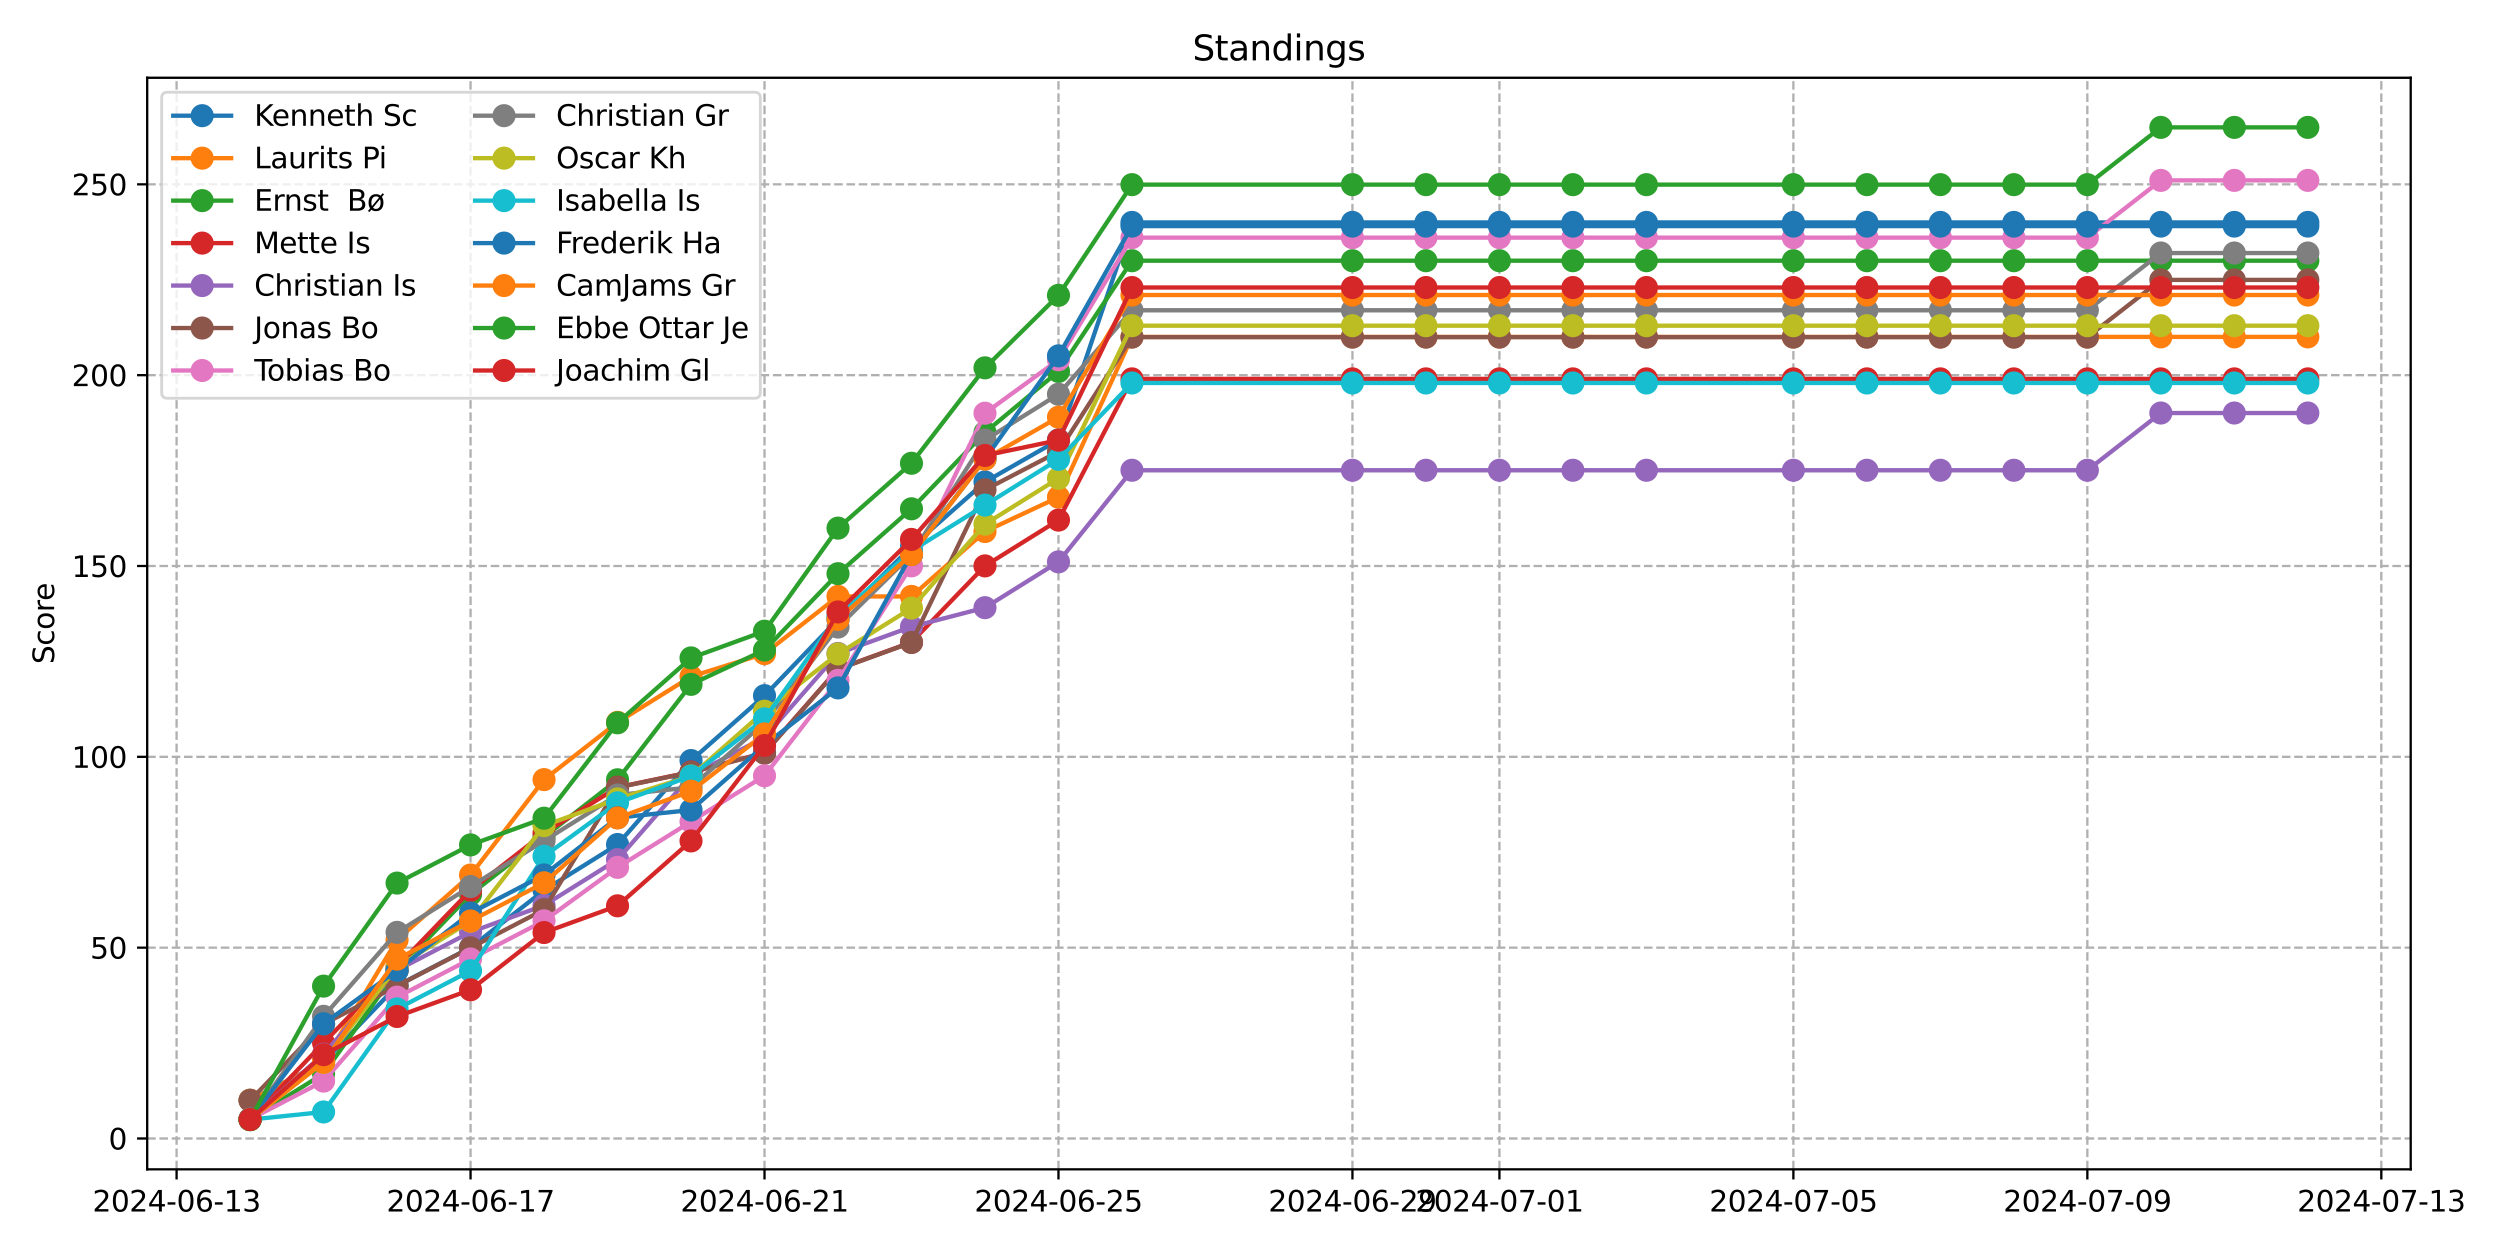 <?xml version="1.0" encoding="utf-8" standalone="no"?>
<!DOCTYPE svg PUBLIC "-//W3C//DTD SVG 1.1//EN"
  "http://www.w3.org/Graphics/SVG/1.1/DTD/svg11.dtd">
<svg xmlns:xlink="http://www.w3.org/1999/xlink" width="864pt" height="432pt" viewBox="0 0 864 432" xmlns="http://www.w3.org/2000/svg" version="1.1">
 <defs>
  <style type="text/css">*{stroke-linejoin: round; stroke-linecap: butt}</style>
 </defs>
 <g id="figure_1">
  <g id="patch_1">
   <path d="M 0 432 
L 864 432 
L 864 0 
L 0 0 
z
" style="fill: #ffffff"/>
  </g>
  <g id="axes_1">
   <g id="patch_2">
    <path d="M 50.87 404.12 
L 833.141 404.12 
L 833.141 26.88 
L 50.87 26.88 
z
" style="fill: #ffffff"/>
   </g>
   <g id="matplotlib.axis_1">
    <g id="xtick_1">
     <g id="line2d_1">
      <path d="M 61.029 404.12 
L 61.029 26.88 
" clip-path="url(#p2693560a91)" style="fill: none; stroke-dasharray: 2.96,1.28; stroke-dashoffset: 0; stroke: #b0b0b0; stroke-width: 0.8"/>
     </g>
     <g id="line2d_2">
      <defs>
       <path id="mfc18ab939b" d="M 0 0 
L 0 3.5 
" style="stroke: #000000; stroke-width: 0.8"/>
      </defs>
      <g>
       <use xlink:href="#mfc18ab939b" x="61.029" y="404.12" style="stroke: #000000; stroke-width: 0.8"/>
      </g>
     </g>
     <g id="text_1">
      <!-- 2024-06-13 -->
      <g transform="translate(31.972 418.718) scale(0.1 -0.1)">
       <defs>
        <path id="DejaVuSans-32" d="M 1228 531 
L 3431 531 
L 3431 0 
L 469 0 
L 469 531 
Q 828 903 1448 1529 
Q 2069 2156 2228 2338 
Q 2531 2678 2651 2914 
Q 2772 3150 2772 3378 
Q 2772 3750 2511 3984 
Q 2250 4219 1831 4219 
Q 1534 4219 1204 4116 
Q 875 4013 500 3803 
L 500 4441 
Q 881 4594 1212 4672 
Q 1544 4750 1819 4750 
Q 2544 4750 2975 4387 
Q 3406 4025 3406 3419 
Q 3406 3131 3298 2873 
Q 3191 2616 2906 2266 
Q 2828 2175 2409 1742 
Q 1991 1309 1228 531 
z
" transform="scale(0.016)"/>
        <path id="DejaVuSans-30" d="M 2034 4250 
Q 1547 4250 1301 3770 
Q 1056 3291 1056 2328 
Q 1056 1369 1301 889 
Q 1547 409 2034 409 
Q 2525 409 2770 889 
Q 3016 1369 3016 2328 
Q 3016 3291 2770 3770 
Q 2525 4250 2034 4250 
z
M 2034 4750 
Q 2819 4750 3233 4129 
Q 3647 3509 3647 2328 
Q 3647 1150 3233 529 
Q 2819 -91 2034 -91 
Q 1250 -91 836 529 
Q 422 1150 422 2328 
Q 422 3509 836 4129 
Q 1250 4750 2034 4750 
z
" transform="scale(0.016)"/>
        <path id="DejaVuSans-34" d="M 2419 4116 
L 825 1625 
L 2419 1625 
L 2419 4116 
z
M 2253 4666 
L 3047 4666 
L 3047 1625 
L 3713 1625 
L 3713 1100 
L 3047 1100 
L 3047 0 
L 2419 0 
L 2419 1100 
L 313 1100 
L 313 1709 
L 2253 4666 
z
" transform="scale(0.016)"/>
        <path id="DejaVuSans-2d" d="M 313 2009 
L 1997 2009 
L 1997 1497 
L 313 1497 
L 313 2009 
z
" transform="scale(0.016)"/>
        <path id="DejaVuSans-36" d="M 2113 2584 
Q 1688 2584 1439 2293 
Q 1191 2003 1191 1497 
Q 1191 994 1439 701 
Q 1688 409 2113 409 
Q 2538 409 2786 701 
Q 3034 994 3034 1497 
Q 3034 2003 2786 2293 
Q 2538 2584 2113 2584 
z
M 3366 4563 
L 3366 3988 
Q 3128 4100 2886 4159 
Q 2644 4219 2406 4219 
Q 1781 4219 1451 3797 
Q 1122 3375 1075 2522 
Q 1259 2794 1537 2939 
Q 1816 3084 2150 3084 
Q 2853 3084 3261 2657 
Q 3669 2231 3669 1497 
Q 3669 778 3244 343 
Q 2819 -91 2113 -91 
Q 1303 -91 875 529 
Q 447 1150 447 2328 
Q 447 3434 972 4092 
Q 1497 4750 2381 4750 
Q 2619 4750 2861 4703 
Q 3103 4656 3366 4563 
z
" transform="scale(0.016)"/>
        <path id="DejaVuSans-31" d="M 794 531 
L 1825 531 
L 1825 4091 
L 703 3866 
L 703 4441 
L 1819 4666 
L 2450 4666 
L 2450 531 
L 3481 531 
L 3481 0 
L 794 0 
L 794 531 
z
" transform="scale(0.016)"/>
        <path id="DejaVuSans-33" d="M 2597 2516 
Q 3050 2419 3304 2112 
Q 3559 1806 3559 1356 
Q 3559 666 3084 287 
Q 2609 -91 1734 -91 
Q 1441 -91 1130 -33 
Q 819 25 488 141 
L 488 750 
Q 750 597 1062 519 
Q 1375 441 1716 441 
Q 2309 441 2620 675 
Q 2931 909 2931 1356 
Q 2931 1769 2642 2001 
Q 2353 2234 1838 2234 
L 1294 2234 
L 1294 2753 
L 1863 2753 
Q 2328 2753 2575 2939 
Q 2822 3125 2822 3475 
Q 2822 3834 2567 4026 
Q 2313 4219 1838 4219 
Q 1578 4219 1281 4162 
Q 984 4106 628 3988 
L 628 4550 
Q 988 4650 1302 4700 
Q 1616 4750 1894 4750 
Q 2613 4750 3031 4423 
Q 3450 4097 3450 3541 
Q 3450 3153 3228 2886 
Q 3006 2619 2597 2516 
z
" transform="scale(0.016)"/>
       </defs>
       <use xlink:href="#DejaVuSans-32"/>
       <use xlink:href="#DejaVuSans-30" x="63.623"/>
       <use xlink:href="#DejaVuSans-32" x="127.246"/>
       <use xlink:href="#DejaVuSans-34" x="190.869"/>
       <use xlink:href="#DejaVuSans-2d" x="254.492"/>
       <use xlink:href="#DejaVuSans-30" x="290.576"/>
       <use xlink:href="#DejaVuSans-36" x="354.199"/>
       <use xlink:href="#DejaVuSans-2d" x="417.822"/>
       <use xlink:href="#DejaVuSans-31" x="453.906"/>
       <use xlink:href="#DejaVuSans-33" x="517.529"/>
      </g>
     </g>
    </g>
    <g id="xtick_2">
     <g id="line2d_3">
      <path d="M 162.623 404.12 
L 162.623 26.88 
" clip-path="url(#p2693560a91)" style="fill: none; stroke-dasharray: 2.96,1.28; stroke-dashoffset: 0; stroke: #b0b0b0; stroke-width: 0.8"/>
     </g>
     <g id="line2d_4">
      <g>
       <use xlink:href="#mfc18ab939b" x="162.623" y="404.12" style="stroke: #000000; stroke-width: 0.8"/>
      </g>
     </g>
     <g id="text_2">
      <!-- 2024-06-17 -->
      <g transform="translate(133.565 418.718) scale(0.1 -0.1)">
       <defs>
        <path id="DejaVuSans-37" d="M 525 4666 
L 3525 4666 
L 3525 4397 
L 1831 0 
L 1172 0 
L 2766 4134 
L 525 4134 
L 525 4666 
z
" transform="scale(0.016)"/>
       </defs>
       <use xlink:href="#DejaVuSans-32"/>
       <use xlink:href="#DejaVuSans-30" x="63.623"/>
       <use xlink:href="#DejaVuSans-32" x="127.246"/>
       <use xlink:href="#DejaVuSans-34" x="190.869"/>
       <use xlink:href="#DejaVuSans-2d" x="254.492"/>
       <use xlink:href="#DejaVuSans-30" x="290.576"/>
       <use xlink:href="#DejaVuSans-36" x="354.199"/>
       <use xlink:href="#DejaVuSans-2d" x="417.822"/>
       <use xlink:href="#DejaVuSans-31" x="453.906"/>
       <use xlink:href="#DejaVuSans-37" x="517.529"/>
      </g>
     </g>
    </g>
    <g id="xtick_3">
     <g id="line2d_5">
      <path d="M 264.217 404.12 
L 264.217 26.88 
" clip-path="url(#p2693560a91)" style="fill: none; stroke-dasharray: 2.96,1.28; stroke-dashoffset: 0; stroke: #b0b0b0; stroke-width: 0.8"/>
     </g>
     <g id="line2d_6">
      <g>
       <use xlink:href="#mfc18ab939b" x="264.217" y="404.12" style="stroke: #000000; stroke-width: 0.8"/>
      </g>
     </g>
     <g id="text_3">
      <!-- 2024-06-21 -->
      <g transform="translate(235.159 418.718) scale(0.1 -0.1)">
       <use xlink:href="#DejaVuSans-32"/>
       <use xlink:href="#DejaVuSans-30" x="63.623"/>
       <use xlink:href="#DejaVuSans-32" x="127.246"/>
       <use xlink:href="#DejaVuSans-34" x="190.869"/>
       <use xlink:href="#DejaVuSans-2d" x="254.492"/>
       <use xlink:href="#DejaVuSans-30" x="290.576"/>
       <use xlink:href="#DejaVuSans-36" x="354.199"/>
       <use xlink:href="#DejaVuSans-2d" x="417.822"/>
       <use xlink:href="#DejaVuSans-32" x="453.906"/>
       <use xlink:href="#DejaVuSans-31" x="517.529"/>
      </g>
     </g>
    </g>
    <g id="xtick_4">
     <g id="line2d_7">
      <path d="M 365.81 404.12 
L 365.81 26.88 
" clip-path="url(#p2693560a91)" style="fill: none; stroke-dasharray: 2.96,1.28; stroke-dashoffset: 0; stroke: #b0b0b0; stroke-width: 0.8"/>
     </g>
     <g id="line2d_8">
      <g>
       <use xlink:href="#mfc18ab939b" x="365.81" y="404.12" style="stroke: #000000; stroke-width: 0.8"/>
      </g>
     </g>
     <g id="text_4">
      <!-- 2024-06-25 -->
      <g transform="translate(336.753 418.718) scale(0.1 -0.1)">
       <defs>
        <path id="DejaVuSans-35" d="M 691 4666 
L 3169 4666 
L 3169 4134 
L 1269 4134 
L 1269 2991 
Q 1406 3038 1543 3061 
Q 1681 3084 1819 3084 
Q 2600 3084 3056 2656 
Q 3513 2228 3513 1497 
Q 3513 744 3044 326 
Q 2575 -91 1722 -91 
Q 1428 -91 1123 -41 
Q 819 9 494 109 
L 494 744 
Q 775 591 1075 516 
Q 1375 441 1709 441 
Q 2250 441 2565 725 
Q 2881 1009 2881 1497 
Q 2881 1984 2565 2268 
Q 2250 2553 1709 2553 
Q 1456 2553 1204 2497 
Q 953 2441 691 2322 
L 691 4666 
z
" transform="scale(0.016)"/>
       </defs>
       <use xlink:href="#DejaVuSans-32"/>
       <use xlink:href="#DejaVuSans-30" x="63.623"/>
       <use xlink:href="#DejaVuSans-32" x="127.246"/>
       <use xlink:href="#DejaVuSans-34" x="190.869"/>
       <use xlink:href="#DejaVuSans-2d" x="254.492"/>
       <use xlink:href="#DejaVuSans-30" x="290.576"/>
       <use xlink:href="#DejaVuSans-36" x="354.199"/>
       <use xlink:href="#DejaVuSans-2d" x="417.822"/>
       <use xlink:href="#DejaVuSans-32" x="453.906"/>
       <use xlink:href="#DejaVuSans-35" x="517.529"/>
      </g>
     </g>
    </g>
    <g id="xtick_5">
     <g id="line2d_9">
      <path d="M 467.404 404.12 
L 467.404 26.88 
" clip-path="url(#p2693560a91)" style="fill: none; stroke-dasharray: 2.96,1.28; stroke-dashoffset: 0; stroke: #b0b0b0; stroke-width: 0.8"/>
     </g>
     <g id="line2d_10">
      <g>
       <use xlink:href="#mfc18ab939b" x="467.404" y="404.12" style="stroke: #000000; stroke-width: 0.8"/>
      </g>
     </g>
     <g id="text_5">
      <!-- 2024-06-29 -->
      <g transform="translate(438.346 418.718) scale(0.1 -0.1)">
       <defs>
        <path id="DejaVuSans-39" d="M 703 97 
L 703 672 
Q 941 559 1184 500 
Q 1428 441 1663 441 
Q 2288 441 2617 861 
Q 2947 1281 2994 2138 
Q 2813 1869 2534 1725 
Q 2256 1581 1919 1581 
Q 1219 1581 811 2004 
Q 403 2428 403 3163 
Q 403 3881 828 4315 
Q 1253 4750 1959 4750 
Q 2769 4750 3195 4129 
Q 3622 3509 3622 2328 
Q 3622 1225 3098 567 
Q 2575 -91 1691 -91 
Q 1453 -91 1209 -44 
Q 966 3 703 97 
z
M 1959 2075 
Q 2384 2075 2632 2365 
Q 2881 2656 2881 3163 
Q 2881 3666 2632 3958 
Q 2384 4250 1959 4250 
Q 1534 4250 1286 3958 
Q 1038 3666 1038 3163 
Q 1038 2656 1286 2365 
Q 1534 2075 1959 2075 
z
" transform="scale(0.016)"/>
       </defs>
       <use xlink:href="#DejaVuSans-32"/>
       <use xlink:href="#DejaVuSans-30" x="63.623"/>
       <use xlink:href="#DejaVuSans-32" x="127.246"/>
       <use xlink:href="#DejaVuSans-34" x="190.869"/>
       <use xlink:href="#DejaVuSans-2d" x="254.492"/>
       <use xlink:href="#DejaVuSans-30" x="290.576"/>
       <use xlink:href="#DejaVuSans-36" x="354.199"/>
       <use xlink:href="#DejaVuSans-2d" x="417.822"/>
       <use xlink:href="#DejaVuSans-32" x="453.906"/>
       <use xlink:href="#DejaVuSans-39" x="517.529"/>
      </g>
     </g>
    </g>
    <g id="xtick_6">
     <g id="line2d_11">
      <path d="M 518.201 404.12 
L 518.201 26.88 
" clip-path="url(#p2693560a91)" style="fill: none; stroke-dasharray: 2.96,1.28; stroke-dashoffset: 0; stroke: #b0b0b0; stroke-width: 0.8"/>
     </g>
     <g id="line2d_12">
      <g>
       <use xlink:href="#mfc18ab939b" x="518.201" y="404.12" style="stroke: #000000; stroke-width: 0.8"/>
      </g>
     </g>
     <g id="text_6">
      <!-- 2024-07-01 -->
      <g transform="translate(489.143 418.718) scale(0.1 -0.1)">
       <use xlink:href="#DejaVuSans-32"/>
       <use xlink:href="#DejaVuSans-30" x="63.623"/>
       <use xlink:href="#DejaVuSans-32" x="127.246"/>
       <use xlink:href="#DejaVuSans-34" x="190.869"/>
       <use xlink:href="#DejaVuSans-2d" x="254.492"/>
       <use xlink:href="#DejaVuSans-30" x="290.576"/>
       <use xlink:href="#DejaVuSans-37" x="354.199"/>
       <use xlink:href="#DejaVuSans-2d" x="417.822"/>
       <use xlink:href="#DejaVuSans-30" x="453.906"/>
       <use xlink:href="#DejaVuSans-31" x="517.529"/>
      </g>
     </g>
    </g>
    <g id="xtick_7">
     <g id="line2d_13">
      <path d="M 619.794 404.12 
L 619.794 26.88 
" clip-path="url(#p2693560a91)" style="fill: none; stroke-dasharray: 2.96,1.28; stroke-dashoffset: 0; stroke: #b0b0b0; stroke-width: 0.8"/>
     </g>
     <g id="line2d_14">
      <g>
       <use xlink:href="#mfc18ab939b" x="619.794" y="404.12" style="stroke: #000000; stroke-width: 0.8"/>
      </g>
     </g>
     <g id="text_7">
      <!-- 2024-07-05 -->
      <g transform="translate(590.737 418.718) scale(0.1 -0.1)">
       <use xlink:href="#DejaVuSans-32"/>
       <use xlink:href="#DejaVuSans-30" x="63.623"/>
       <use xlink:href="#DejaVuSans-32" x="127.246"/>
       <use xlink:href="#DejaVuSans-34" x="190.869"/>
       <use xlink:href="#DejaVuSans-2d" x="254.492"/>
       <use xlink:href="#DejaVuSans-30" x="290.576"/>
       <use xlink:href="#DejaVuSans-37" x="354.199"/>
       <use xlink:href="#DejaVuSans-2d" x="417.822"/>
       <use xlink:href="#DejaVuSans-30" x="453.906"/>
       <use xlink:href="#DejaVuSans-35" x="517.529"/>
      </g>
     </g>
    </g>
    <g id="xtick_8">
     <g id="line2d_15">
      <path d="M 721.388 404.12 
L 721.388 26.88 
" clip-path="url(#p2693560a91)" style="fill: none; stroke-dasharray: 2.96,1.28; stroke-dashoffset: 0; stroke: #b0b0b0; stroke-width: 0.8"/>
     </g>
     <g id="line2d_16">
      <g>
       <use xlink:href="#mfc18ab939b" x="721.388" y="404.12" style="stroke: #000000; stroke-width: 0.8"/>
      </g>
     </g>
     <g id="text_8">
      <!-- 2024-07-09 -->
      <g transform="translate(692.33 418.718) scale(0.1 -0.1)">
       <use xlink:href="#DejaVuSans-32"/>
       <use xlink:href="#DejaVuSans-30" x="63.623"/>
       <use xlink:href="#DejaVuSans-32" x="127.246"/>
       <use xlink:href="#DejaVuSans-34" x="190.869"/>
       <use xlink:href="#DejaVuSans-2d" x="254.492"/>
       <use xlink:href="#DejaVuSans-30" x="290.576"/>
       <use xlink:href="#DejaVuSans-37" x="354.199"/>
       <use xlink:href="#DejaVuSans-2d" x="417.822"/>
       <use xlink:href="#DejaVuSans-30" x="453.906"/>
       <use xlink:href="#DejaVuSans-39" x="517.529"/>
      </g>
     </g>
    </g>
    <g id="xtick_9">
     <g id="line2d_17">
      <path d="M 822.982 404.12 
L 822.982 26.88 
" clip-path="url(#p2693560a91)" style="fill: none; stroke-dasharray: 2.96,1.28; stroke-dashoffset: 0; stroke: #b0b0b0; stroke-width: 0.8"/>
     </g>
     <g id="line2d_18">
      <g>
       <use xlink:href="#mfc18ab939b" x="822.982" y="404.12" style="stroke: #000000; stroke-width: 0.8"/>
      </g>
     </g>
     <g id="text_9">
      <!-- 2024-07-13 -->
      <g transform="translate(793.924 418.718) scale(0.1 -0.1)">
       <use xlink:href="#DejaVuSans-32"/>
       <use xlink:href="#DejaVuSans-30" x="63.623"/>
       <use xlink:href="#DejaVuSans-32" x="127.246"/>
       <use xlink:href="#DejaVuSans-34" x="190.869"/>
       <use xlink:href="#DejaVuSans-2d" x="254.492"/>
       <use xlink:href="#DejaVuSans-30" x="290.576"/>
       <use xlink:href="#DejaVuSans-37" x="354.199"/>
       <use xlink:href="#DejaVuSans-2d" x="417.822"/>
       <use xlink:href="#DejaVuSans-31" x="453.906"/>
       <use xlink:href="#DejaVuSans-33" x="517.529"/>
      </g>
     </g>
    </g>
   </g>
   <g id="matplotlib.axis_2">
    <g id="ytick_1">
     <g id="line2d_19">
      <path d="M 50.87 393.463 
L 833.141 393.463 
" clip-path="url(#p2693560a91)" style="fill: none; stroke-dasharray: 2.96,1.28; stroke-dashoffset: 0; stroke: #b0b0b0; stroke-width: 0.8"/>
     </g>
     <g id="line2d_20">
      <defs>
       <path id="m018be4d630" d="M 0 0 
L -3.5 0 
" style="stroke: #000000; stroke-width: 0.8"/>
      </defs>
      <g>
       <use xlink:href="#m018be4d630" x="50.87" y="393.463" style="stroke: #000000; stroke-width: 0.8"/>
      </g>
     </g>
     <g id="text_10">
      <!-- 0 -->
      <g transform="translate(37.508 397.262) scale(0.1 -0.1)">
       <use xlink:href="#DejaVuSans-30"/>
      </g>
     </g>
    </g>
    <g id="ytick_2">
     <g id="line2d_21">
      <path d="M 50.87 327.512 
L 833.141 327.512 
" clip-path="url(#p2693560a91)" style="fill: none; stroke-dasharray: 2.96,1.28; stroke-dashoffset: 0; stroke: #b0b0b0; stroke-width: 0.8"/>
     </g>
     <g id="line2d_22">
      <g>
       <use xlink:href="#m018be4d630" x="50.87" y="327.512" style="stroke: #000000; stroke-width: 0.8"/>
      </g>
     </g>
     <g id="text_11">
      <!-- 50 -->
      <g transform="translate(31.145 331.311) scale(0.1 -0.1)">
       <use xlink:href="#DejaVuSans-35"/>
       <use xlink:href="#DejaVuSans-30" x="63.623"/>
      </g>
     </g>
    </g>
    <g id="ytick_3">
     <g id="line2d_23">
      <path d="M 50.87 261.561 
L 833.141 261.561 
" clip-path="url(#p2693560a91)" style="fill: none; stroke-dasharray: 2.96,1.28; stroke-dashoffset: 0; stroke: #b0b0b0; stroke-width: 0.8"/>
     </g>
     <g id="line2d_24">
      <g>
       <use xlink:href="#m018be4d630" x="50.87" y="261.561" style="stroke: #000000; stroke-width: 0.8"/>
      </g>
     </g>
     <g id="text_12">
      <!-- 100 -->
      <g transform="translate(24.782 265.36) scale(0.1 -0.1)">
       <use xlink:href="#DejaVuSans-31"/>
       <use xlink:href="#DejaVuSans-30" x="63.623"/>
       <use xlink:href="#DejaVuSans-30" x="127.246"/>
      </g>
     </g>
    </g>
    <g id="ytick_4">
     <g id="line2d_25">
      <path d="M 50.87 195.61 
L 833.141 195.61 
" clip-path="url(#p2693560a91)" style="fill: none; stroke-dasharray: 2.96,1.28; stroke-dashoffset: 0; stroke: #b0b0b0; stroke-width: 0.8"/>
     </g>
     <g id="line2d_26">
      <g>
       <use xlink:href="#m018be4d630" x="50.87" y="195.61" style="stroke: #000000; stroke-width: 0.8"/>
      </g>
     </g>
     <g id="text_13">
      <!-- 150 -->
      <g transform="translate(24.782 199.409) scale(0.1 -0.1)">
       <use xlink:href="#DejaVuSans-31"/>
       <use xlink:href="#DejaVuSans-35" x="63.623"/>
       <use xlink:href="#DejaVuSans-30" x="127.246"/>
      </g>
     </g>
    </g>
    <g id="ytick_5">
     <g id="line2d_27">
      <path d="M 50.87 129.658 
L 833.141 129.658 
" clip-path="url(#p2693560a91)" style="fill: none; stroke-dasharray: 2.96,1.28; stroke-dashoffset: 0; stroke: #b0b0b0; stroke-width: 0.8"/>
     </g>
     <g id="line2d_28">
      <g>
       <use xlink:href="#m018be4d630" x="50.87" y="129.658" style="stroke: #000000; stroke-width: 0.8"/>
      </g>
     </g>
     <g id="text_14">
      <!-- 200 -->
      <g transform="translate(24.782 133.458) scale(0.1 -0.1)">
       <use xlink:href="#DejaVuSans-32"/>
       <use xlink:href="#DejaVuSans-30" x="63.623"/>
       <use xlink:href="#DejaVuSans-30" x="127.246"/>
      </g>
     </g>
    </g>
    <g id="ytick_6">
     <g id="line2d_29">
      <path d="M 50.87 63.707 
L 833.141 63.707 
" clip-path="url(#p2693560a91)" style="fill: none; stroke-dasharray: 2.96,1.28; stroke-dashoffset: 0; stroke: #b0b0b0; stroke-width: 0.8"/>
     </g>
     <g id="line2d_30">
      <g>
       <use xlink:href="#m018be4d630" x="50.87" y="63.707" style="stroke: #000000; stroke-width: 0.8"/>
      </g>
     </g>
     <g id="text_15">
      <!-- 250 -->
      <g transform="translate(24.782 67.507) scale(0.1 -0.1)">
       <use xlink:href="#DejaVuSans-32"/>
       <use xlink:href="#DejaVuSans-35" x="63.623"/>
       <use xlink:href="#DejaVuSans-30" x="127.246"/>
      </g>
     </g>
    </g>
    <g id="text_16">
     <!-- Score -->
     <g transform="translate(18.703 229.502) rotate(-90) scale(0.1 -0.1)">
      <defs>
       <path id="DejaVuSans-53" d="M 3425 4513 
L 3425 3897 
Q 3066 4069 2747 4153 
Q 2428 4238 2131 4238 
Q 1616 4238 1336 4038 
Q 1056 3838 1056 3469 
Q 1056 3159 1242 3001 
Q 1428 2844 1947 2747 
L 2328 2669 
Q 3034 2534 3370 2195 
Q 3706 1856 3706 1288 
Q 3706 609 3251 259 
Q 2797 -91 1919 -91 
Q 1588 -91 1214 -16 
Q 841 59 441 206 
L 441 856 
Q 825 641 1194 531 
Q 1563 422 1919 422 
Q 2459 422 2753 634 
Q 3047 847 3047 1241 
Q 3047 1584 2836 1778 
Q 2625 1972 2144 2069 
L 1759 2144 
Q 1053 2284 737 2584 
Q 422 2884 422 3419 
Q 422 4038 858 4394 
Q 1294 4750 2059 4750 
Q 2388 4750 2728 4690 
Q 3069 4631 3425 4513 
z
" transform="scale(0.016)"/>
       <path id="DejaVuSans-63" d="M 3122 3366 
L 3122 2828 
Q 2878 2963 2633 3030 
Q 2388 3097 2138 3097 
Q 1578 3097 1268 2742 
Q 959 2388 959 1747 
Q 959 1106 1268 751 
Q 1578 397 2138 397 
Q 2388 397 2633 464 
Q 2878 531 3122 666 
L 3122 134 
Q 2881 22 2623 -34 
Q 2366 -91 2075 -91 
Q 1284 -91 818 406 
Q 353 903 353 1747 
Q 353 2603 823 3093 
Q 1294 3584 2113 3584 
Q 2378 3584 2631 3529 
Q 2884 3475 3122 3366 
z
" transform="scale(0.016)"/>
       <path id="DejaVuSans-6f" d="M 1959 3097 
Q 1497 3097 1228 2736 
Q 959 2375 959 1747 
Q 959 1119 1226 758 
Q 1494 397 1959 397 
Q 2419 397 2687 759 
Q 2956 1122 2956 1747 
Q 2956 2369 2687 2733 
Q 2419 3097 1959 3097 
z
M 1959 3584 
Q 2709 3584 3137 3096 
Q 3566 2609 3566 1747 
Q 3566 888 3137 398 
Q 2709 -91 1959 -91 
Q 1206 -91 779 398 
Q 353 888 353 1747 
Q 353 2609 779 3096 
Q 1206 3584 1959 3584 
z
" transform="scale(0.016)"/>
       <path id="DejaVuSans-72" d="M 2631 2963 
Q 2534 3019 2420 3045 
Q 2306 3072 2169 3072 
Q 1681 3072 1420 2755 
Q 1159 2438 1159 1844 
L 1159 0 
L 581 0 
L 581 3500 
L 1159 3500 
L 1159 2956 
Q 1341 3275 1631 3429 
Q 1922 3584 2338 3584 
Q 2397 3584 2469 3576 
Q 2541 3569 2628 3553 
L 2631 2963 
z
" transform="scale(0.016)"/>
       <path id="DejaVuSans-65" d="M 3597 1894 
L 3597 1613 
L 953 1613 
Q 991 1019 1311 708 
Q 1631 397 2203 397 
Q 2534 397 2845 478 
Q 3156 559 3463 722 
L 3463 178 
Q 3153 47 2828 -22 
Q 2503 -91 2169 -91 
Q 1331 -91 842 396 
Q 353 884 353 1716 
Q 353 2575 817 3079 
Q 1281 3584 2069 3584 
Q 2775 3584 3186 3129 
Q 3597 2675 3597 1894 
z
M 3022 2063 
Q 3016 2534 2758 2815 
Q 2500 3097 2075 3097 
Q 1594 3097 1305 2825 
Q 1016 2553 972 2059 
L 3022 2063 
z
" transform="scale(0.016)"/>
      </defs>
      <use xlink:href="#DejaVuSans-53"/>
      <use xlink:href="#DejaVuSans-63" x="63.477"/>
      <use xlink:href="#DejaVuSans-6f" x="118.457"/>
      <use xlink:href="#DejaVuSans-72" x="179.639"/>
      <use xlink:href="#DejaVuSans-65" x="218.502"/>
     </g>
    </g>
   </g>
   <g id="line2d_31">
    <path d="M 86.428 380.237 
L 111.826 367.047 
L 137.225 340.667 
L 162.623 327.477 
L 188.021 307.691 
L 213.42 291.863 
L 238.818 262.845 
L 264.217 240.421 
L 289.615 214.041 
L 315.013 188.979 
L 340.412 166.556 
L 365.81 152.047 
L 391.209 76.863 
L 467.404 76.863 
L 492.802 76.863 
L 518.201 76.863 
L 543.599 76.863 
L 568.998 76.863 
L 619.794 76.863 
L 645.193 76.863 
L 670.591 76.863 
L 695.99 76.863 
L 721.388 76.863 
L 746.787 76.863 
L 772.185 76.863 
L 797.583 76.863 
" clip-path="url(#p2693560a91)" style="fill: none; stroke: #1f77b4; stroke-width: 1.5; stroke-linecap: square"/>
    <defs>
     <path id="m2e4882cfda" d="M 0 3.5 
C 0.928 3.5 1.819 3.131 2.475 2.475 
C 3.131 1.819 3.5 0.928 3.5 0 
C 3.5 -0.928 3.131 -1.819 2.475 -2.475 
C 1.819 -3.131 0.928 -3.5 0 -3.5 
C -0.928 -3.5 -1.819 -3.131 -2.475 -2.475 
C -3.131 -1.819 -3.5 -0.928 -3.5 0 
C -3.5 0.928 -3.131 1.819 -2.475 2.475 
C -1.819 3.131 -0.928 3.5 0 3.5 
z
" style="stroke: #1f77b4"/>
    </defs>
    <g clip-path="url(#p2693560a91)">
     <use xlink:href="#m2e4882cfda" x="86.428" y="380.237" style="fill: #1f77b4; stroke: #1f77b4"/>
     <use xlink:href="#m2e4882cfda" x="111.826" y="367.047" style="fill: #1f77b4; stroke: #1f77b4"/>
     <use xlink:href="#m2e4882cfda" x="137.225" y="340.667" style="fill: #1f77b4; stroke: #1f77b4"/>
     <use xlink:href="#m2e4882cfda" x="162.623" y="327.477" style="fill: #1f77b4; stroke: #1f77b4"/>
     <use xlink:href="#m2e4882cfda" x="188.021" y="307.691" style="fill: #1f77b4; stroke: #1f77b4"/>
     <use xlink:href="#m2e4882cfda" x="213.42" y="291.863" style="fill: #1f77b4; stroke: #1f77b4"/>
     <use xlink:href="#m2e4882cfda" x="238.818" y="262.845" style="fill: #1f77b4; stroke: #1f77b4"/>
     <use xlink:href="#m2e4882cfda" x="264.217" y="240.421" style="fill: #1f77b4; stroke: #1f77b4"/>
     <use xlink:href="#m2e4882cfda" x="289.615" y="214.041" style="fill: #1f77b4; stroke: #1f77b4"/>
     <use xlink:href="#m2e4882cfda" x="315.013" y="188.979" style="fill: #1f77b4; stroke: #1f77b4"/>
     <use xlink:href="#m2e4882cfda" x="340.412" y="166.556" style="fill: #1f77b4; stroke: #1f77b4"/>
     <use xlink:href="#m2e4882cfda" x="365.81" y="152.047" style="fill: #1f77b4; stroke: #1f77b4"/>
     <use xlink:href="#m2e4882cfda" x="391.209" y="76.863" style="fill: #1f77b4; stroke: #1f77b4"/>
     <use xlink:href="#m2e4882cfda" x="467.404" y="76.863" style="fill: #1f77b4; stroke: #1f77b4"/>
     <use xlink:href="#m2e4882cfda" x="492.802" y="76.863" style="fill: #1f77b4; stroke: #1f77b4"/>
     <use xlink:href="#m2e4882cfda" x="518.201" y="76.863" style="fill: #1f77b4; stroke: #1f77b4"/>
     <use xlink:href="#m2e4882cfda" x="543.599" y="76.863" style="fill: #1f77b4; stroke: #1f77b4"/>
     <use xlink:href="#m2e4882cfda" x="568.998" y="76.863" style="fill: #1f77b4; stroke: #1f77b4"/>
     <use xlink:href="#m2e4882cfda" x="619.794" y="76.863" style="fill: #1f77b4; stroke: #1f77b4"/>
     <use xlink:href="#m2e4882cfda" x="645.193" y="76.863" style="fill: #1f77b4; stroke: #1f77b4"/>
     <use xlink:href="#m2e4882cfda" x="670.591" y="76.863" style="fill: #1f77b4; stroke: #1f77b4"/>
     <use xlink:href="#m2e4882cfda" x="695.99" y="76.863" style="fill: #1f77b4; stroke: #1f77b4"/>
     <use xlink:href="#m2e4882cfda" x="721.388" y="76.863" style="fill: #1f77b4; stroke: #1f77b4"/>
     <use xlink:href="#m2e4882cfda" x="746.787" y="76.863" style="fill: #1f77b4; stroke: #1f77b4"/>
     <use xlink:href="#m2e4882cfda" x="772.185" y="76.863" style="fill: #1f77b4; stroke: #1f77b4"/>
     <use xlink:href="#m2e4882cfda" x="797.583" y="76.863" style="fill: #1f77b4; stroke: #1f77b4"/>
    </g>
   </g>
   <g id="line2d_32">
    <path d="M 86.428 380.231 
L 111.826 367.041 
L 137.225 324.832 
L 162.623 302.408 
L 188.021 269.433 
L 213.42 249.648 
L 238.818 233.819 
L 264.217 225.905 
L 289.615 206.12 
L 315.013 206.12 
L 340.412 183.697 
L 365.81 171.825 
L 391.209 116.427 
L 467.404 116.427 
L 492.802 116.427 
L 518.201 116.427 
L 543.599 116.427 
L 568.998 116.427 
L 619.794 116.427 
L 645.193 116.427 
L 670.591 116.427 
L 695.99 116.427 
L 721.388 116.427 
L 746.787 116.427 
L 772.185 116.427 
L 797.583 116.427 
" clip-path="url(#p2693560a91)" style="fill: none; stroke: #ff7f0e; stroke-width: 1.5; stroke-linecap: square"/>
    <defs>
     <path id="ma95b5a360a" d="M 0 3.5 
C 0.928 3.5 1.819 3.131 2.475 2.475 
C 3.131 1.819 3.5 0.928 3.5 0 
C 3.5 -0.928 3.131 -1.819 2.475 -2.475 
C 1.819 -3.131 0.928 -3.5 0 -3.5 
C -0.928 -3.5 -1.819 -3.131 -2.475 -2.475 
C -3.131 -1.819 -3.5 -0.928 -3.5 0 
C -3.5 0.928 -3.131 1.819 -2.475 2.475 
C -1.819 3.131 -0.928 3.5 0 3.5 
z
" style="stroke: #ff7f0e"/>
    </defs>
    <g clip-path="url(#p2693560a91)">
     <use xlink:href="#ma95b5a360a" x="86.428" y="380.231" style="fill: #ff7f0e; stroke: #ff7f0e"/>
     <use xlink:href="#ma95b5a360a" x="111.826" y="367.041" style="fill: #ff7f0e; stroke: #ff7f0e"/>
     <use xlink:href="#ma95b5a360a" x="137.225" y="324.832" style="fill: #ff7f0e; stroke: #ff7f0e"/>
     <use xlink:href="#ma95b5a360a" x="162.623" y="302.408" style="fill: #ff7f0e; stroke: #ff7f0e"/>
     <use xlink:href="#ma95b5a360a" x="188.021" y="269.433" style="fill: #ff7f0e; stroke: #ff7f0e"/>
     <use xlink:href="#ma95b5a360a" x="213.42" y="249.648" style="fill: #ff7f0e; stroke: #ff7f0e"/>
     <use xlink:href="#ma95b5a360a" x="238.818" y="233.819" style="fill: #ff7f0e; stroke: #ff7f0e"/>
     <use xlink:href="#ma95b5a360a" x="264.217" y="225.905" style="fill: #ff7f0e; stroke: #ff7f0e"/>
     <use xlink:href="#ma95b5a360a" x="289.615" y="206.12" style="fill: #ff7f0e; stroke: #ff7f0e"/>
     <use xlink:href="#ma95b5a360a" x="315.013" y="206.12" style="fill: #ff7f0e; stroke: #ff7f0e"/>
     <use xlink:href="#ma95b5a360a" x="340.412" y="183.697" style="fill: #ff7f0e; stroke: #ff7f0e"/>
     <use xlink:href="#ma95b5a360a" x="365.81" y="171.825" style="fill: #ff7f0e; stroke: #ff7f0e"/>
     <use xlink:href="#ma95b5a360a" x="391.209" y="116.427" style="fill: #ff7f0e; stroke: #ff7f0e"/>
     <use xlink:href="#ma95b5a360a" x="467.404" y="116.427" style="fill: #ff7f0e; stroke: #ff7f0e"/>
     <use xlink:href="#ma95b5a360a" x="492.802" y="116.427" style="fill: #ff7f0e; stroke: #ff7f0e"/>
     <use xlink:href="#ma95b5a360a" x="518.201" y="116.427" style="fill: #ff7f0e; stroke: #ff7f0e"/>
     <use xlink:href="#ma95b5a360a" x="543.599" y="116.427" style="fill: #ff7f0e; stroke: #ff7f0e"/>
     <use xlink:href="#ma95b5a360a" x="568.998" y="116.427" style="fill: #ff7f0e; stroke: #ff7f0e"/>
     <use xlink:href="#ma95b5a360a" x="619.794" y="116.427" style="fill: #ff7f0e; stroke: #ff7f0e"/>
     <use xlink:href="#ma95b5a360a" x="645.193" y="116.427" style="fill: #ff7f0e; stroke: #ff7f0e"/>
     <use xlink:href="#ma95b5a360a" x="670.591" y="116.427" style="fill: #ff7f0e; stroke: #ff7f0e"/>
     <use xlink:href="#ma95b5a360a" x="695.99" y="116.427" style="fill: #ff7f0e; stroke: #ff7f0e"/>
     <use xlink:href="#ma95b5a360a" x="721.388" y="116.427" style="fill: #ff7f0e; stroke: #ff7f0e"/>
     <use xlink:href="#ma95b5a360a" x="746.787" y="116.427" style="fill: #ff7f0e; stroke: #ff7f0e"/>
     <use xlink:href="#ma95b5a360a" x="772.185" y="116.427" style="fill: #ff7f0e; stroke: #ff7f0e"/>
     <use xlink:href="#ma95b5a360a" x="797.583" y="116.427" style="fill: #ff7f0e; stroke: #ff7f0e"/>
    </g>
   </g>
   <g id="line2d_33">
    <path d="M 86.428 386.882 
L 111.826 371.054 
L 137.225 335.44 
L 162.623 309.06 
L 188.021 289.275 
L 213.42 269.489 
L 238.818 236.514 
L 264.217 224.643 
L 289.615 198.262 
L 315.013 175.839 
L 340.412 149.458 
L 365.81 128.354 
L 391.209 90.102 
L 467.404 90.102 
L 492.802 90.102 
L 518.201 90.102 
L 543.599 90.102 
L 568.998 90.102 
L 619.794 90.102 
L 645.193 90.102 
L 670.591 90.102 
L 695.99 90.102 
L 721.388 90.102 
L 746.787 90.102 
L 772.185 90.102 
L 797.583 90.102 
" clip-path="url(#p2693560a91)" style="fill: none; stroke: #2ca02c; stroke-width: 1.5; stroke-linecap: square"/>
    <defs>
     <path id="mb8ffa21381" d="M 0 3.5 
C 0.928 3.5 1.819 3.131 2.475 2.475 
C 3.131 1.819 3.5 0.928 3.5 0 
C 3.5 -0.928 3.131 -1.819 2.475 -2.475 
C 1.819 -3.131 0.928 -3.5 0 -3.5 
C -0.928 -3.5 -1.819 -3.131 -2.475 -2.475 
C -3.131 -1.819 -3.5 -0.928 -3.5 0 
C -3.5 0.928 -3.131 1.819 -2.475 2.475 
C -1.819 3.131 -0.928 3.5 0 3.5 
z
" style="stroke: #2ca02c"/>
    </defs>
    <g clip-path="url(#p2693560a91)">
     <use xlink:href="#mb8ffa21381" x="86.428" y="386.882" style="fill: #2ca02c; stroke: #2ca02c"/>
     <use xlink:href="#mb8ffa21381" x="111.826" y="371.054" style="fill: #2ca02c; stroke: #2ca02c"/>
     <use xlink:href="#mb8ffa21381" x="137.225" y="335.44" style="fill: #2ca02c; stroke: #2ca02c"/>
     <use xlink:href="#mb8ffa21381" x="162.623" y="309.06" style="fill: #2ca02c; stroke: #2ca02c"/>
     <use xlink:href="#mb8ffa21381" x="188.021" y="289.275" style="fill: #2ca02c; stroke: #2ca02c"/>
     <use xlink:href="#mb8ffa21381" x="213.42" y="269.489" style="fill: #2ca02c; stroke: #2ca02c"/>
     <use xlink:href="#mb8ffa21381" x="238.818" y="236.514" style="fill: #2ca02c; stroke: #2ca02c"/>
     <use xlink:href="#mb8ffa21381" x="264.217" y="224.643" style="fill: #2ca02c; stroke: #2ca02c"/>
     <use xlink:href="#mb8ffa21381" x="289.615" y="198.262" style="fill: #2ca02c; stroke: #2ca02c"/>
     <use xlink:href="#mb8ffa21381" x="315.013" y="175.839" style="fill: #2ca02c; stroke: #2ca02c"/>
     <use xlink:href="#mb8ffa21381" x="340.412" y="149.458" style="fill: #2ca02c; stroke: #2ca02c"/>
     <use xlink:href="#mb8ffa21381" x="365.81" y="128.354" style="fill: #2ca02c; stroke: #2ca02c"/>
     <use xlink:href="#mb8ffa21381" x="391.209" y="90.102" style="fill: #2ca02c; stroke: #2ca02c"/>
     <use xlink:href="#mb8ffa21381" x="467.404" y="90.102" style="fill: #2ca02c; stroke: #2ca02c"/>
     <use xlink:href="#mb8ffa21381" x="492.802" y="90.102" style="fill: #2ca02c; stroke: #2ca02c"/>
     <use xlink:href="#mb8ffa21381" x="518.201" y="90.102" style="fill: #2ca02c; stroke: #2ca02c"/>
     <use xlink:href="#mb8ffa21381" x="543.599" y="90.102" style="fill: #2ca02c; stroke: #2ca02c"/>
     <use xlink:href="#mb8ffa21381" x="568.998" y="90.102" style="fill: #2ca02c; stroke: #2ca02c"/>
     <use xlink:href="#mb8ffa21381" x="619.794" y="90.102" style="fill: #2ca02c; stroke: #2ca02c"/>
     <use xlink:href="#mb8ffa21381" x="645.193" y="90.102" style="fill: #2ca02c; stroke: #2ca02c"/>
     <use xlink:href="#mb8ffa21381" x="670.591" y="90.102" style="fill: #2ca02c; stroke: #2ca02c"/>
     <use xlink:href="#mb8ffa21381" x="695.99" y="90.102" style="fill: #2ca02c; stroke: #2ca02c"/>
     <use xlink:href="#mb8ffa21381" x="721.388" y="90.102" style="fill: #2ca02c; stroke: #2ca02c"/>
     <use xlink:href="#mb8ffa21381" x="746.787" y="90.102" style="fill: #2ca02c; stroke: #2ca02c"/>
     <use xlink:href="#mb8ffa21381" x="772.185" y="90.102" style="fill: #2ca02c; stroke: #2ca02c"/>
     <use xlink:href="#mb8ffa21381" x="797.583" y="90.102" style="fill: #2ca02c; stroke: #2ca02c"/>
    </g>
   </g>
   <g id="line2d_34">
    <path d="M 86.428 386.83 
L 111.826 360.449 
L 137.225 334.069 
L 162.623 307.689 
L 188.021 287.903 
L 213.42 272.075 
L 238.818 266.799 
L 264.217 260.204 
L 289.615 231.185 
L 315.013 221.952 
L 340.412 195.572 
L 365.81 179.744 
L 391.209 130.94 
L 467.404 130.94 
L 492.802 130.94 
L 518.201 130.94 
L 543.599 130.94 
L 568.998 130.94 
L 619.794 130.94 
L 645.193 130.94 
L 670.591 130.94 
L 695.99 130.94 
L 721.388 130.94 
L 746.787 130.94 
L 772.185 130.94 
L 797.583 130.94 
" clip-path="url(#p2693560a91)" style="fill: none; stroke: #d62728; stroke-width: 1.5; stroke-linecap: square"/>
    <defs>
     <path id="maebbf9863d" d="M 0 3.5 
C 0.928 3.5 1.819 3.131 2.475 2.475 
C 3.131 1.819 3.5 0.928 3.5 0 
C 3.5 -0.928 3.131 -1.819 2.475 -2.475 
C 1.819 -3.131 0.928 -3.5 0 -3.5 
C -0.928 -3.5 -1.819 -3.131 -2.475 -2.475 
C -3.131 -1.819 -3.5 -0.928 -3.5 0 
C -3.5 0.928 -3.131 1.819 -2.475 2.475 
C -1.819 3.131 -0.928 3.5 0 3.5 
z
" style="stroke: #d62728"/>
    </defs>
    <g clip-path="url(#p2693560a91)">
     <use xlink:href="#maebbf9863d" x="86.428" y="386.83" style="fill: #d62728; stroke: #d62728"/>
     <use xlink:href="#maebbf9863d" x="111.826" y="360.449" style="fill: #d62728; stroke: #d62728"/>
     <use xlink:href="#maebbf9863d" x="137.225" y="334.069" style="fill: #d62728; stroke: #d62728"/>
     <use xlink:href="#maebbf9863d" x="162.623" y="307.689" style="fill: #d62728; stroke: #d62728"/>
     <use xlink:href="#maebbf9863d" x="188.021" y="287.903" style="fill: #d62728; stroke: #d62728"/>
     <use xlink:href="#maebbf9863d" x="213.42" y="272.075" style="fill: #d62728; stroke: #d62728"/>
     <use xlink:href="#maebbf9863d" x="238.818" y="266.799" style="fill: #d62728; stroke: #d62728"/>
     <use xlink:href="#maebbf9863d" x="264.217" y="260.204" style="fill: #d62728; stroke: #d62728"/>
     <use xlink:href="#maebbf9863d" x="289.615" y="231.185" style="fill: #d62728; stroke: #d62728"/>
     <use xlink:href="#maebbf9863d" x="315.013" y="221.952" style="fill: #d62728; stroke: #d62728"/>
     <use xlink:href="#maebbf9863d" x="340.412" y="195.572" style="fill: #d62728; stroke: #d62728"/>
     <use xlink:href="#maebbf9863d" x="365.81" y="179.744" style="fill: #d62728; stroke: #d62728"/>
     <use xlink:href="#maebbf9863d" x="391.209" y="130.94" style="fill: #d62728; stroke: #d62728"/>
     <use xlink:href="#maebbf9863d" x="467.404" y="130.94" style="fill: #d62728; stroke: #d62728"/>
     <use xlink:href="#maebbf9863d" x="492.802" y="130.94" style="fill: #d62728; stroke: #d62728"/>
     <use xlink:href="#maebbf9863d" x="518.201" y="130.94" style="fill: #d62728; stroke: #d62728"/>
     <use xlink:href="#maebbf9863d" x="543.599" y="130.94" style="fill: #d62728; stroke: #d62728"/>
     <use xlink:href="#maebbf9863d" x="568.998" y="130.94" style="fill: #d62728; stroke: #d62728"/>
     <use xlink:href="#maebbf9863d" x="619.794" y="130.94" style="fill: #d62728; stroke: #d62728"/>
     <use xlink:href="#maebbf9863d" x="645.193" y="130.94" style="fill: #d62728; stroke: #d62728"/>
     <use xlink:href="#maebbf9863d" x="670.591" y="130.94" style="fill: #d62728; stroke: #d62728"/>
     <use xlink:href="#maebbf9863d" x="695.99" y="130.94" style="fill: #d62728; stroke: #d62728"/>
     <use xlink:href="#maebbf9863d" x="721.388" y="130.94" style="fill: #d62728; stroke: #d62728"/>
     <use xlink:href="#maebbf9863d" x="746.787" y="130.94" style="fill: #d62728; stroke: #d62728"/>
     <use xlink:href="#maebbf9863d" x="772.185" y="130.94" style="fill: #d62728; stroke: #d62728"/>
     <use xlink:href="#maebbf9863d" x="797.583" y="130.94" style="fill: #d62728; stroke: #d62728"/>
    </g>
   </g>
   <g id="line2d_35">
    <path d="M 86.428 386.757 
L 111.826 364.334 
L 137.225 335.315 
L 162.623 322.125 
L 188.021 312.892 
L 213.42 297.064 
L 238.818 268.045 
L 264.217 254.855 
L 289.615 225.836 
L 315.013 216.603 
L 340.412 210.008 
L 365.81 194.18 
L 391.209 162.523 
L 467.404 162.523 
L 492.802 162.523 
L 518.201 162.523 
L 543.599 162.523 
L 568.998 162.523 
L 619.794 162.523 
L 645.193 162.523 
L 670.591 162.523 
L 695.99 162.523 
L 721.388 162.523 
L 746.787 142.738 
L 772.185 142.738 
L 797.583 142.738 
" clip-path="url(#p2693560a91)" style="fill: none; stroke: #9467bd; stroke-width: 1.5; stroke-linecap: square"/>
    <defs>
     <path id="m489f86e61b" d="M 0 3.5 
C 0.928 3.5 1.819 3.131 2.475 2.475 
C 3.131 1.819 3.5 0.928 3.5 0 
C 3.5 -0.928 3.131 -1.819 2.475 -2.475 
C 1.819 -3.131 0.928 -3.5 0 -3.5 
C -0.928 -3.5 -1.819 -3.131 -2.475 -2.475 
C -3.131 -1.819 -3.5 -0.928 -3.5 0 
C -3.5 0.928 -3.131 1.819 -2.475 2.475 
C -1.819 3.131 -0.928 3.5 0 3.5 
z
" style="stroke: #9467bd"/>
    </defs>
    <g clip-path="url(#p2693560a91)">
     <use xlink:href="#m489f86e61b" x="86.428" y="386.757" style="fill: #9467bd; stroke: #9467bd"/>
     <use xlink:href="#m489f86e61b" x="111.826" y="364.334" style="fill: #9467bd; stroke: #9467bd"/>
     <use xlink:href="#m489f86e61b" x="137.225" y="335.315" style="fill: #9467bd; stroke: #9467bd"/>
     <use xlink:href="#m489f86e61b" x="162.623" y="322.125" style="fill: #9467bd; stroke: #9467bd"/>
     <use xlink:href="#m489f86e61b" x="188.021" y="312.892" style="fill: #9467bd; stroke: #9467bd"/>
     <use xlink:href="#m489f86e61b" x="213.42" y="297.064" style="fill: #9467bd; stroke: #9467bd"/>
     <use xlink:href="#m489f86e61b" x="238.818" y="268.045" style="fill: #9467bd; stroke: #9467bd"/>
     <use xlink:href="#m489f86e61b" x="264.217" y="254.855" style="fill: #9467bd; stroke: #9467bd"/>
     <use xlink:href="#m489f86e61b" x="289.615" y="225.836" style="fill: #9467bd; stroke: #9467bd"/>
     <use xlink:href="#m489f86e61b" x="315.013" y="216.603" style="fill: #9467bd; stroke: #9467bd"/>
     <use xlink:href="#m489f86e61b" x="340.412" y="210.008" style="fill: #9467bd; stroke: #9467bd"/>
     <use xlink:href="#m489f86e61b" x="365.81" y="194.18" style="fill: #9467bd; stroke: #9467bd"/>
     <use xlink:href="#m489f86e61b" x="391.209" y="162.523" style="fill: #9467bd; stroke: #9467bd"/>
     <use xlink:href="#m489f86e61b" x="467.404" y="162.523" style="fill: #9467bd; stroke: #9467bd"/>
     <use xlink:href="#m489f86e61b" x="492.802" y="162.523" style="fill: #9467bd; stroke: #9467bd"/>
     <use xlink:href="#m489f86e61b" x="518.201" y="162.523" style="fill: #9467bd; stroke: #9467bd"/>
     <use xlink:href="#m489f86e61b" x="543.599" y="162.523" style="fill: #9467bd; stroke: #9467bd"/>
     <use xlink:href="#m489f86e61b" x="568.998" y="162.523" style="fill: #9467bd; stroke: #9467bd"/>
     <use xlink:href="#m489f86e61b" x="619.794" y="162.523" style="fill: #9467bd; stroke: #9467bd"/>
     <use xlink:href="#m489f86e61b" x="645.193" y="162.523" style="fill: #9467bd; stroke: #9467bd"/>
     <use xlink:href="#m489f86e61b" x="670.591" y="162.523" style="fill: #9467bd; stroke: #9467bd"/>
     <use xlink:href="#m489f86e61b" x="695.99" y="162.523" style="fill: #9467bd; stroke: #9467bd"/>
     <use xlink:href="#m489f86e61b" x="721.388" y="162.523" style="fill: #9467bd; stroke: #9467bd"/>
     <use xlink:href="#m489f86e61b" x="746.787" y="142.738" style="fill: #9467bd; stroke: #9467bd"/>
     <use xlink:href="#m489f86e61b" x="772.185" y="142.738" style="fill: #9467bd; stroke: #9467bd"/>
     <use xlink:href="#m489f86e61b" x="797.583" y="142.738" style="fill: #9467bd; stroke: #9467bd"/>
    </g>
   </g>
   <g id="line2d_36">
    <path d="M 86.428 380.318 
L 111.826 353.937 
L 137.225 340.747 
L 162.623 327.557 
L 188.021 314.367 
L 213.42 272.158 
L 238.818 266.882 
L 264.217 260.287 
L 289.615 231.269 
L 315.013 222.035 
L 340.412 169.275 
L 365.81 156.084 
L 391.209 116.514 
L 467.404 116.514 
L 492.802 116.514 
L 518.201 116.514 
L 543.599 116.514 
L 568.998 116.514 
L 619.794 116.514 
L 645.193 116.514 
L 670.591 116.514 
L 695.99 116.514 
L 721.388 116.514 
L 746.787 96.728 
L 772.185 96.728 
L 797.583 96.728 
" clip-path="url(#p2693560a91)" style="fill: none; stroke: #8c564b; stroke-width: 1.5; stroke-linecap: square"/>
    <defs>
     <path id="mff69f077b7" d="M 0 3.5 
C 0.928 3.5 1.819 3.131 2.475 2.475 
C 3.131 1.819 3.5 0.928 3.5 0 
C 3.5 -0.928 3.131 -1.819 2.475 -2.475 
C 1.819 -3.131 0.928 -3.5 0 -3.5 
C -0.928 -3.5 -1.819 -3.131 -2.475 -2.475 
C -3.131 -1.819 -3.5 -0.928 -3.5 0 
C -3.5 0.928 -3.131 1.819 -2.475 2.475 
C -1.819 3.131 -0.928 3.5 0 3.5 
z
" style="stroke: #8c564b"/>
    </defs>
    <g clip-path="url(#p2693560a91)">
     <use xlink:href="#mff69f077b7" x="86.428" y="380.318" style="fill: #8c564b; stroke: #8c564b"/>
     <use xlink:href="#mff69f077b7" x="111.826" y="353.937" style="fill: #8c564b; stroke: #8c564b"/>
     <use xlink:href="#mff69f077b7" x="137.225" y="340.747" style="fill: #8c564b; stroke: #8c564b"/>
     <use xlink:href="#mff69f077b7" x="162.623" y="327.557" style="fill: #8c564b; stroke: #8c564b"/>
     <use xlink:href="#mff69f077b7" x="188.021" y="314.367" style="fill: #8c564b; stroke: #8c564b"/>
     <use xlink:href="#mff69f077b7" x="213.42" y="272.158" style="fill: #8c564b; stroke: #8c564b"/>
     <use xlink:href="#mff69f077b7" x="238.818" y="266.882" style="fill: #8c564b; stroke: #8c564b"/>
     <use xlink:href="#mff69f077b7" x="264.217" y="260.287" style="fill: #8c564b; stroke: #8c564b"/>
     <use xlink:href="#mff69f077b7" x="289.615" y="231.269" style="fill: #8c564b; stroke: #8c564b"/>
     <use xlink:href="#mff69f077b7" x="315.013" y="222.035" style="fill: #8c564b; stroke: #8c564b"/>
     <use xlink:href="#mff69f077b7" x="340.412" y="169.275" style="fill: #8c564b; stroke: #8c564b"/>
     <use xlink:href="#mff69f077b7" x="365.81" y="156.084" style="fill: #8c564b; stroke: #8c564b"/>
     <use xlink:href="#mff69f077b7" x="391.209" y="116.514" style="fill: #8c564b; stroke: #8c564b"/>
     <use xlink:href="#mff69f077b7" x="467.404" y="116.514" style="fill: #8c564b; stroke: #8c564b"/>
     <use xlink:href="#mff69f077b7" x="492.802" y="116.514" style="fill: #8c564b; stroke: #8c564b"/>
     <use xlink:href="#mff69f077b7" x="518.201" y="116.514" style="fill: #8c564b; stroke: #8c564b"/>
     <use xlink:href="#mff69f077b7" x="543.599" y="116.514" style="fill: #8c564b; stroke: #8c564b"/>
     <use xlink:href="#mff69f077b7" x="568.998" y="116.514" style="fill: #8c564b; stroke: #8c564b"/>
     <use xlink:href="#mff69f077b7" x="619.794" y="116.514" style="fill: #8c564b; stroke: #8c564b"/>
     <use xlink:href="#mff69f077b7" x="645.193" y="116.514" style="fill: #8c564b; stroke: #8c564b"/>
     <use xlink:href="#mff69f077b7" x="670.591" y="116.514" style="fill: #8c564b; stroke: #8c564b"/>
     <use xlink:href="#mff69f077b7" x="695.99" y="116.514" style="fill: #8c564b; stroke: #8c564b"/>
     <use xlink:href="#mff69f077b7" x="721.388" y="116.514" style="fill: #8c564b; stroke: #8c564b"/>
     <use xlink:href="#mff69f077b7" x="746.787" y="96.728" style="fill: #8c564b; stroke: #8c564b"/>
     <use xlink:href="#mff69f077b7" x="772.185" y="96.728" style="fill: #8c564b; stroke: #8c564b"/>
     <use xlink:href="#mff69f077b7" x="797.583" y="96.728" style="fill: #8c564b; stroke: #8c564b"/>
    </g>
   </g>
   <g id="line2d_37">
    <path d="M 86.428 386.821 
L 111.826 373.631 
L 137.225 344.613 
L 162.623 331.423 
L 188.021 318.232 
L 213.42 299.766 
L 238.818 283.938 
L 264.217 268.11 
L 289.615 235.134 
L 315.013 195.563 
L 340.412 142.803 
L 365.81 124.336 
L 391.209 82.128 
L 467.404 82.128 
L 492.802 82.128 
L 518.201 82.128 
L 543.599 82.128 
L 568.998 82.128 
L 619.794 82.128 
L 645.193 82.128 
L 670.591 82.128 
L 695.99 82.128 
L 721.388 82.128 
L 746.787 62.342 
L 772.185 62.342 
L 797.583 62.342 
" clip-path="url(#p2693560a91)" style="fill: none; stroke: #e377c2; stroke-width: 1.5; stroke-linecap: square"/>
    <defs>
     <path id="mfc6cb75b3e" d="M 0 3.5 
C 0.928 3.5 1.819 3.131 2.475 2.475 
C 3.131 1.819 3.5 0.928 3.5 0 
C 3.5 -0.928 3.131 -1.819 2.475 -2.475 
C 1.819 -3.131 0.928 -3.5 0 -3.5 
C -0.928 -3.5 -1.819 -3.131 -2.475 -2.475 
C -3.131 -1.819 -3.5 -0.928 -3.5 0 
C -3.5 0.928 -3.131 1.819 -2.475 2.475 
C -1.819 3.131 -0.928 3.5 0 3.5 
z
" style="stroke: #e377c2"/>
    </defs>
    <g clip-path="url(#p2693560a91)">
     <use xlink:href="#mfc6cb75b3e" x="86.428" y="386.821" style="fill: #e377c2; stroke: #e377c2"/>
     <use xlink:href="#mfc6cb75b3e" x="111.826" y="373.631" style="fill: #e377c2; stroke: #e377c2"/>
     <use xlink:href="#mfc6cb75b3e" x="137.225" y="344.613" style="fill: #e377c2; stroke: #e377c2"/>
     <use xlink:href="#mfc6cb75b3e" x="162.623" y="331.423" style="fill: #e377c2; stroke: #e377c2"/>
     <use xlink:href="#mfc6cb75b3e" x="188.021" y="318.232" style="fill: #e377c2; stroke: #e377c2"/>
     <use xlink:href="#mfc6cb75b3e" x="213.42" y="299.766" style="fill: #e377c2; stroke: #e377c2"/>
     <use xlink:href="#mfc6cb75b3e" x="238.818" y="283.938" style="fill: #e377c2; stroke: #e377c2"/>
     <use xlink:href="#mfc6cb75b3e" x="264.217" y="268.11" style="fill: #e377c2; stroke: #e377c2"/>
     <use xlink:href="#mfc6cb75b3e" x="289.615" y="235.134" style="fill: #e377c2; stroke: #e377c2"/>
     <use xlink:href="#mfc6cb75b3e" x="315.013" y="195.563" style="fill: #e377c2; stroke: #e377c2"/>
     <use xlink:href="#mfc6cb75b3e" x="340.412" y="142.803" style="fill: #e377c2; stroke: #e377c2"/>
     <use xlink:href="#mfc6cb75b3e" x="365.81" y="124.336" style="fill: #e377c2; stroke: #e377c2"/>
     <use xlink:href="#mfc6cb75b3e" x="391.209" y="82.128" style="fill: #e377c2; stroke: #e377c2"/>
     <use xlink:href="#mfc6cb75b3e" x="467.404" y="82.128" style="fill: #e377c2; stroke: #e377c2"/>
     <use xlink:href="#mfc6cb75b3e" x="492.802" y="82.128" style="fill: #e377c2; stroke: #e377c2"/>
     <use xlink:href="#mfc6cb75b3e" x="518.201" y="82.128" style="fill: #e377c2; stroke: #e377c2"/>
     <use xlink:href="#mfc6cb75b3e" x="543.599" y="82.128" style="fill: #e377c2; stroke: #e377c2"/>
     <use xlink:href="#mfc6cb75b3e" x="568.998" y="82.128" style="fill: #e377c2; stroke: #e377c2"/>
     <use xlink:href="#mfc6cb75b3e" x="619.794" y="82.128" style="fill: #e377c2; stroke: #e377c2"/>
     <use xlink:href="#mfc6cb75b3e" x="645.193" y="82.128" style="fill: #e377c2; stroke: #e377c2"/>
     <use xlink:href="#mfc6cb75b3e" x="670.591" y="82.128" style="fill: #e377c2; stroke: #e377c2"/>
     <use xlink:href="#mfc6cb75b3e" x="695.99" y="82.128" style="fill: #e377c2; stroke: #e377c2"/>
     <use xlink:href="#mfc6cb75b3e" x="721.388" y="82.128" style="fill: #e377c2; stroke: #e377c2"/>
     <use xlink:href="#mfc6cb75b3e" x="746.787" y="62.342" style="fill: #e377c2; stroke: #e377c2"/>
     <use xlink:href="#mfc6cb75b3e" x="772.185" y="62.342" style="fill: #e377c2; stroke: #e377c2"/>
     <use xlink:href="#mfc6cb75b3e" x="797.583" y="62.342" style="fill: #e377c2; stroke: #e377c2"/>
    </g>
   </g>
   <g id="line2d_38">
    <path d="M 86.428 386.858 
L 111.826 351.245 
L 137.225 322.226 
L 162.623 306.398 
L 188.021 290.57 
L 213.42 274.741 
L 238.818 272.103 
L 264.217 249.68 
L 289.615 216.705 
L 315.013 191.643 
L 340.412 152.073 
L 365.81 136.244 
L 391.209 107.226 
L 467.404 107.226 
L 492.802 107.226 
L 518.201 107.226 
L 543.599 107.226 
L 568.998 107.226 
L 619.794 107.226 
L 645.193 107.226 
L 670.591 107.226 
L 695.99 107.226 
L 721.388 107.226 
L 746.787 87.44 
L 772.185 87.44 
L 797.583 87.44 
" clip-path="url(#p2693560a91)" style="fill: none; stroke: #7f7f7f; stroke-width: 1.5; stroke-linecap: square"/>
    <defs>
     <path id="mac55b266c6" d="M 0 3.5 
C 0.928 3.5 1.819 3.131 2.475 2.475 
C 3.131 1.819 3.5 0.928 3.5 0 
C 3.5 -0.928 3.131 -1.819 2.475 -2.475 
C 1.819 -3.131 0.928 -3.5 0 -3.5 
C -0.928 -3.5 -1.819 -3.131 -2.475 -2.475 
C -3.131 -1.819 -3.5 -0.928 -3.5 0 
C -3.5 0.928 -3.131 1.819 -2.475 2.475 
C -1.819 3.131 -0.928 3.5 0 3.5 
z
" style="stroke: #7f7f7f"/>
    </defs>
    <g clip-path="url(#p2693560a91)">
     <use xlink:href="#mac55b266c6" x="86.428" y="386.858" style="fill: #7f7f7f; stroke: #7f7f7f"/>
     <use xlink:href="#mac55b266c6" x="111.826" y="351.245" style="fill: #7f7f7f; stroke: #7f7f7f"/>
     <use xlink:href="#mac55b266c6" x="137.225" y="322.226" style="fill: #7f7f7f; stroke: #7f7f7f"/>
     <use xlink:href="#mac55b266c6" x="162.623" y="306.398" style="fill: #7f7f7f; stroke: #7f7f7f"/>
     <use xlink:href="#mac55b266c6" x="188.021" y="290.57" style="fill: #7f7f7f; stroke: #7f7f7f"/>
     <use xlink:href="#mac55b266c6" x="213.42" y="274.741" style="fill: #7f7f7f; stroke: #7f7f7f"/>
     <use xlink:href="#mac55b266c6" x="238.818" y="272.103" style="fill: #7f7f7f; stroke: #7f7f7f"/>
     <use xlink:href="#mac55b266c6" x="264.217" y="249.68" style="fill: #7f7f7f; stroke: #7f7f7f"/>
     <use xlink:href="#mac55b266c6" x="289.615" y="216.705" style="fill: #7f7f7f; stroke: #7f7f7f"/>
     <use xlink:href="#mac55b266c6" x="315.013" y="191.643" style="fill: #7f7f7f; stroke: #7f7f7f"/>
     <use xlink:href="#mac55b266c6" x="340.412" y="152.073" style="fill: #7f7f7f; stroke: #7f7f7f"/>
     <use xlink:href="#mac55b266c6" x="365.81" y="136.244" style="fill: #7f7f7f; stroke: #7f7f7f"/>
     <use xlink:href="#mac55b266c6" x="391.209" y="107.226" style="fill: #7f7f7f; stroke: #7f7f7f"/>
     <use xlink:href="#mac55b266c6" x="467.404" y="107.226" style="fill: #7f7f7f; stroke: #7f7f7f"/>
     <use xlink:href="#mac55b266c6" x="492.802" y="107.226" style="fill: #7f7f7f; stroke: #7f7f7f"/>
     <use xlink:href="#mac55b266c6" x="518.201" y="107.226" style="fill: #7f7f7f; stroke: #7f7f7f"/>
     <use xlink:href="#mac55b266c6" x="543.599" y="107.226" style="fill: #7f7f7f; stroke: #7f7f7f"/>
     <use xlink:href="#mac55b266c6" x="568.998" y="107.226" style="fill: #7f7f7f; stroke: #7f7f7f"/>
     <use xlink:href="#mac55b266c6" x="619.794" y="107.226" style="fill: #7f7f7f; stroke: #7f7f7f"/>
     <use xlink:href="#mac55b266c6" x="645.193" y="107.226" style="fill: #7f7f7f; stroke: #7f7f7f"/>
     <use xlink:href="#mac55b266c6" x="670.591" y="107.226" style="fill: #7f7f7f; stroke: #7f7f7f"/>
     <use xlink:href="#mac55b266c6" x="695.99" y="107.226" style="fill: #7f7f7f; stroke: #7f7f7f"/>
     <use xlink:href="#mac55b266c6" x="721.388" y="107.226" style="fill: #7f7f7f; stroke: #7f7f7f"/>
     <use xlink:href="#mac55b266c6" x="746.787" y="87.44" style="fill: #7f7f7f; stroke: #7f7f7f"/>
     <use xlink:href="#mac55b266c6" x="772.185" y="87.44" style="fill: #7f7f7f; stroke: #7f7f7f"/>
     <use xlink:href="#mac55b266c6" x="797.583" y="87.44" style="fill: #7f7f7f; stroke: #7f7f7f"/>
    </g>
   </g>
   <g id="line2d_39">
    <path d="M 86.428 386.916 
L 111.826 367.131 
L 137.225 334.155 
L 162.623 318.327 
L 188.021 285.352 
L 213.42 276.118 
L 238.818 268.204 
L 264.217 245.781 
L 289.615 225.996 
L 315.013 210.167 
L 340.412 181.149 
L 365.81 165.321 
L 391.209 112.56 
L 467.404 112.56 
L 492.802 112.56 
L 518.201 112.56 
L 543.599 112.56 
L 568.998 112.56 
L 619.794 112.56 
L 645.193 112.56 
L 670.591 112.56 
L 695.99 112.56 
L 721.388 112.56 
L 746.787 112.56 
L 772.185 112.56 
L 797.583 112.56 
" clip-path="url(#p2693560a91)" style="fill: none; stroke: #bcbd22; stroke-width: 1.5; stroke-linecap: square"/>
    <defs>
     <path id="mdc399a5d4f" d="M 0 3.5 
C 0.928 3.5 1.819 3.131 2.475 2.475 
C 3.131 1.819 3.5 0.928 3.5 0 
C 3.5 -0.928 3.131 -1.819 2.475 -2.475 
C 1.819 -3.131 0.928 -3.5 0 -3.5 
C -0.928 -3.5 -1.819 -3.131 -2.475 -2.475 
C -3.131 -1.819 -3.5 -0.928 -3.5 0 
C -3.5 0.928 -3.131 1.819 -2.475 2.475 
C -1.819 3.131 -0.928 3.5 0 3.5 
z
" style="stroke: #bcbd22"/>
    </defs>
    <g clip-path="url(#p2693560a91)">
     <use xlink:href="#mdc399a5d4f" x="86.428" y="386.916" style="fill: #bcbd22; stroke: #bcbd22"/>
     <use xlink:href="#mdc399a5d4f" x="111.826" y="367.131" style="fill: #bcbd22; stroke: #bcbd22"/>
     <use xlink:href="#mdc399a5d4f" x="137.225" y="334.155" style="fill: #bcbd22; stroke: #bcbd22"/>
     <use xlink:href="#mdc399a5d4f" x="162.623" y="318.327" style="fill: #bcbd22; stroke: #bcbd22"/>
     <use xlink:href="#mdc399a5d4f" x="188.021" y="285.352" style="fill: #bcbd22; stroke: #bcbd22"/>
     <use xlink:href="#mdc399a5d4f" x="213.42" y="276.118" style="fill: #bcbd22; stroke: #bcbd22"/>
     <use xlink:href="#mdc399a5d4f" x="238.818" y="268.204" style="fill: #bcbd22; stroke: #bcbd22"/>
     <use xlink:href="#mdc399a5d4f" x="264.217" y="245.781" style="fill: #bcbd22; stroke: #bcbd22"/>
     <use xlink:href="#mdc399a5d4f" x="289.615" y="225.996" style="fill: #bcbd22; stroke: #bcbd22"/>
     <use xlink:href="#mdc399a5d4f" x="315.013" y="210.167" style="fill: #bcbd22; stroke: #bcbd22"/>
     <use xlink:href="#mdc399a5d4f" x="340.412" y="181.149" style="fill: #bcbd22; stroke: #bcbd22"/>
     <use xlink:href="#mdc399a5d4f" x="365.81" y="165.321" style="fill: #bcbd22; stroke: #bcbd22"/>
     <use xlink:href="#mdc399a5d4f" x="391.209" y="112.56" style="fill: #bcbd22; stroke: #bcbd22"/>
     <use xlink:href="#mdc399a5d4f" x="467.404" y="112.56" style="fill: #bcbd22; stroke: #bcbd22"/>
     <use xlink:href="#mdc399a5d4f" x="492.802" y="112.56" style="fill: #bcbd22; stroke: #bcbd22"/>
     <use xlink:href="#mdc399a5d4f" x="518.201" y="112.56" style="fill: #bcbd22; stroke: #bcbd22"/>
     <use xlink:href="#mdc399a5d4f" x="543.599" y="112.56" style="fill: #bcbd22; stroke: #bcbd22"/>
     <use xlink:href="#mdc399a5d4f" x="568.998" y="112.56" style="fill: #bcbd22; stroke: #bcbd22"/>
     <use xlink:href="#mdc399a5d4f" x="619.794" y="112.56" style="fill: #bcbd22; stroke: #bcbd22"/>
     <use xlink:href="#mdc399a5d4f" x="645.193" y="112.56" style="fill: #bcbd22; stroke: #bcbd22"/>
     <use xlink:href="#mdc399a5d4f" x="670.591" y="112.56" style="fill: #bcbd22; stroke: #bcbd22"/>
     <use xlink:href="#mdc399a5d4f" x="695.99" y="112.56" style="fill: #bcbd22; stroke: #bcbd22"/>
     <use xlink:href="#mdc399a5d4f" x="721.388" y="112.56" style="fill: #bcbd22; stroke: #bcbd22"/>
     <use xlink:href="#mdc399a5d4f" x="746.787" y="112.56" style="fill: #bcbd22; stroke: #bcbd22"/>
     <use xlink:href="#mdc399a5d4f" x="772.185" y="112.56" style="fill: #bcbd22; stroke: #bcbd22"/>
     <use xlink:href="#mdc399a5d4f" x="797.583" y="112.56" style="fill: #bcbd22; stroke: #bcbd22"/>
    </g>
   </g>
   <g id="line2d_40">
    <path d="M 86.428 386.933 
L 111.826 384.295 
L 137.225 348.681 
L 162.623 335.491 
L 188.021 295.921 
L 213.42 277.454 
L 238.818 268.221 
L 264.217 248.436 
L 289.615 212.822 
L 315.013 190.399 
L 340.412 174.571 
L 365.81 158.742 
L 391.209 132.362 
L 467.404 132.362 
L 492.802 132.362 
L 518.201 132.362 
L 543.599 132.362 
L 568.998 132.362 
L 619.794 132.362 
L 645.193 132.362 
L 670.591 132.362 
L 695.99 132.362 
L 721.388 132.362 
L 746.787 132.362 
L 772.185 132.362 
L 797.583 132.362 
" clip-path="url(#p2693560a91)" style="fill: none; stroke: #17becf; stroke-width: 1.5; stroke-linecap: square"/>
    <defs>
     <path id="mdcaf0a9eee" d="M 0 3.5 
C 0.928 3.5 1.819 3.131 2.475 2.475 
C 3.131 1.819 3.5 0.928 3.5 0 
C 3.5 -0.928 3.131 -1.819 2.475 -2.475 
C 1.819 -3.131 0.928 -3.5 0 -3.5 
C -0.928 -3.5 -1.819 -3.131 -2.475 -2.475 
C -3.131 -1.819 -3.5 -0.928 -3.5 0 
C -3.5 0.928 -3.131 1.819 -2.475 2.475 
C -1.819 3.131 -0.928 3.5 0 3.5 
z
" style="stroke: #17becf"/>
    </defs>
    <g clip-path="url(#p2693560a91)">
     <use xlink:href="#mdcaf0a9eee" x="86.428" y="386.933" style="fill: #17becf; stroke: #17becf"/>
     <use xlink:href="#mdcaf0a9eee" x="111.826" y="384.295" style="fill: #17becf; stroke: #17becf"/>
     <use xlink:href="#mdcaf0a9eee" x="137.225" y="348.681" style="fill: #17becf; stroke: #17becf"/>
     <use xlink:href="#mdcaf0a9eee" x="162.623" y="335.491" style="fill: #17becf; stroke: #17becf"/>
     <use xlink:href="#mdcaf0a9eee" x="188.021" y="295.921" style="fill: #17becf; stroke: #17becf"/>
     <use xlink:href="#mdcaf0a9eee" x="213.42" y="277.454" style="fill: #17becf; stroke: #17becf"/>
     <use xlink:href="#mdcaf0a9eee" x="238.818" y="268.221" style="fill: #17becf; stroke: #17becf"/>
     <use xlink:href="#mdcaf0a9eee" x="264.217" y="248.436" style="fill: #17becf; stroke: #17becf"/>
     <use xlink:href="#mdcaf0a9eee" x="289.615" y="212.822" style="fill: #17becf; stroke: #17becf"/>
     <use xlink:href="#mdcaf0a9eee" x="315.013" y="190.399" style="fill: #17becf; stroke: #17becf"/>
     <use xlink:href="#mdcaf0a9eee" x="340.412" y="174.571" style="fill: #17becf; stroke: #17becf"/>
     <use xlink:href="#mdcaf0a9eee" x="365.81" y="158.742" style="fill: #17becf; stroke: #17becf"/>
     <use xlink:href="#mdcaf0a9eee" x="391.209" y="132.362" style="fill: #17becf; stroke: #17becf"/>
     <use xlink:href="#mdcaf0a9eee" x="467.404" y="132.362" style="fill: #17becf; stroke: #17becf"/>
     <use xlink:href="#mdcaf0a9eee" x="492.802" y="132.362" style="fill: #17becf; stroke: #17becf"/>
     <use xlink:href="#mdcaf0a9eee" x="518.201" y="132.362" style="fill: #17becf; stroke: #17becf"/>
     <use xlink:href="#mdcaf0a9eee" x="543.599" y="132.362" style="fill: #17becf; stroke: #17becf"/>
     <use xlink:href="#mdcaf0a9eee" x="568.998" y="132.362" style="fill: #17becf; stroke: #17becf"/>
     <use xlink:href="#mdcaf0a9eee" x="619.794" y="132.362" style="fill: #17becf; stroke: #17becf"/>
     <use xlink:href="#mdcaf0a9eee" x="645.193" y="132.362" style="fill: #17becf; stroke: #17becf"/>
     <use xlink:href="#mdcaf0a9eee" x="670.591" y="132.362" style="fill: #17becf; stroke: #17becf"/>
     <use xlink:href="#mdcaf0a9eee" x="695.99" y="132.362" style="fill: #17becf; stroke: #17becf"/>
     <use xlink:href="#mdcaf0a9eee" x="721.388" y="132.362" style="fill: #17becf; stroke: #17becf"/>
     <use xlink:href="#mdcaf0a9eee" x="746.787" y="132.362" style="fill: #17becf; stroke: #17becf"/>
     <use xlink:href="#mdcaf0a9eee" x="772.185" y="132.362" style="fill: #17becf; stroke: #17becf"/>
     <use xlink:href="#mdcaf0a9eee" x="797.583" y="132.362" style="fill: #17becf; stroke: #17becf"/>
    </g>
   </g>
   <g id="line2d_41">
    <path d="M 86.428 386.784 
L 111.826 353.809 
L 137.225 335.343 
L 162.623 315.557 
L 188.021 302.367 
L 213.42 282.582 
L 238.818 279.944 
L 264.217 257.52 
L 289.615 237.735 
L 315.013 191.569 
L 340.412 158.594 
L 365.81 122.98 
L 391.209 78.133 
L 467.404 78.133 
L 492.802 78.133 
L 518.201 78.133 
L 543.599 78.133 
L 568.998 78.133 
L 619.794 78.133 
L 645.193 78.133 
L 670.591 78.133 
L 695.99 78.133 
L 721.388 78.133 
L 746.787 78.133 
L 772.185 78.133 
L 797.583 78.133 
" clip-path="url(#p2693560a91)" style="fill: none; stroke: #1f77b4; stroke-width: 1.5; stroke-linecap: square"/>
    <g clip-path="url(#p2693560a91)">
     <use xlink:href="#m2e4882cfda" x="86.428" y="386.784" style="fill: #1f77b4; stroke: #1f77b4"/>
     <use xlink:href="#m2e4882cfda" x="111.826" y="353.809" style="fill: #1f77b4; stroke: #1f77b4"/>
     <use xlink:href="#m2e4882cfda" x="137.225" y="335.343" style="fill: #1f77b4; stroke: #1f77b4"/>
     <use xlink:href="#m2e4882cfda" x="162.623" y="315.557" style="fill: #1f77b4; stroke: #1f77b4"/>
     <use xlink:href="#m2e4882cfda" x="188.021" y="302.367" style="fill: #1f77b4; stroke: #1f77b4"/>
     <use xlink:href="#m2e4882cfda" x="213.42" y="282.582" style="fill: #1f77b4; stroke: #1f77b4"/>
     <use xlink:href="#m2e4882cfda" x="238.818" y="279.944" style="fill: #1f77b4; stroke: #1f77b4"/>
     <use xlink:href="#m2e4882cfda" x="264.217" y="257.52" style="fill: #1f77b4; stroke: #1f77b4"/>
     <use xlink:href="#m2e4882cfda" x="289.615" y="237.735" style="fill: #1f77b4; stroke: #1f77b4"/>
     <use xlink:href="#m2e4882cfda" x="315.013" y="191.569" style="fill: #1f77b4; stroke: #1f77b4"/>
     <use xlink:href="#m2e4882cfda" x="340.412" y="158.594" style="fill: #1f77b4; stroke: #1f77b4"/>
     <use xlink:href="#m2e4882cfda" x="365.81" y="122.98" style="fill: #1f77b4; stroke: #1f77b4"/>
     <use xlink:href="#m2e4882cfda" x="391.209" y="78.133" style="fill: #1f77b4; stroke: #1f77b4"/>
     <use xlink:href="#m2e4882cfda" x="467.404" y="78.133" style="fill: #1f77b4; stroke: #1f77b4"/>
     <use xlink:href="#m2e4882cfda" x="492.802" y="78.133" style="fill: #1f77b4; stroke: #1f77b4"/>
     <use xlink:href="#m2e4882cfda" x="518.201" y="78.133" style="fill: #1f77b4; stroke: #1f77b4"/>
     <use xlink:href="#m2e4882cfda" x="543.599" y="78.133" style="fill: #1f77b4; stroke: #1f77b4"/>
     <use xlink:href="#m2e4882cfda" x="568.998" y="78.133" style="fill: #1f77b4; stroke: #1f77b4"/>
     <use xlink:href="#m2e4882cfda" x="619.794" y="78.133" style="fill: #1f77b4; stroke: #1f77b4"/>
     <use xlink:href="#m2e4882cfda" x="645.193" y="78.133" style="fill: #1f77b4; stroke: #1f77b4"/>
     <use xlink:href="#m2e4882cfda" x="670.591" y="78.133" style="fill: #1f77b4; stroke: #1f77b4"/>
     <use xlink:href="#m2e4882cfda" x="695.99" y="78.133" style="fill: #1f77b4; stroke: #1f77b4"/>
     <use xlink:href="#m2e4882cfda" x="721.388" y="78.133" style="fill: #1f77b4; stroke: #1f77b4"/>
     <use xlink:href="#m2e4882cfda" x="746.787" y="78.133" style="fill: #1f77b4; stroke: #1f77b4"/>
     <use xlink:href="#m2e4882cfda" x="772.185" y="78.133" style="fill: #1f77b4; stroke: #1f77b4"/>
     <use xlink:href="#m2e4882cfda" x="797.583" y="78.133" style="fill: #1f77b4; stroke: #1f77b4"/>
    </g>
   </g>
   <g id="line2d_42">
    <path d="M 86.428 386.875 
L 111.826 367.09 
L 137.225 331.476 
L 162.623 318.286 
L 188.021 305.096 
L 213.42 282.672 
L 238.818 273.439 
L 264.217 253.654 
L 289.615 214.083 
L 315.013 191.66 
L 340.412 158.684 
L 365.81 144.175 
L 391.209 101.966 
L 467.404 101.966 
L 492.802 101.966 
L 518.201 101.966 
L 543.599 101.966 
L 568.998 101.966 
L 619.794 101.966 
L 645.193 101.966 
L 670.591 101.966 
L 695.99 101.966 
L 721.388 101.966 
L 746.787 101.966 
L 772.185 101.966 
L 797.583 101.966 
" clip-path="url(#p2693560a91)" style="fill: none; stroke: #ff7f0e; stroke-width: 1.5; stroke-linecap: square"/>
    <g clip-path="url(#p2693560a91)">
     <use xlink:href="#ma95b5a360a" x="86.428" y="386.875" style="fill: #ff7f0e; stroke: #ff7f0e"/>
     <use xlink:href="#ma95b5a360a" x="111.826" y="367.09" style="fill: #ff7f0e; stroke: #ff7f0e"/>
     <use xlink:href="#ma95b5a360a" x="137.225" y="331.476" style="fill: #ff7f0e; stroke: #ff7f0e"/>
     <use xlink:href="#ma95b5a360a" x="162.623" y="318.286" style="fill: #ff7f0e; stroke: #ff7f0e"/>
     <use xlink:href="#ma95b5a360a" x="188.021" y="305.096" style="fill: #ff7f0e; stroke: #ff7f0e"/>
     <use xlink:href="#ma95b5a360a" x="213.42" y="282.672" style="fill: #ff7f0e; stroke: #ff7f0e"/>
     <use xlink:href="#ma95b5a360a" x="238.818" y="273.439" style="fill: #ff7f0e; stroke: #ff7f0e"/>
     <use xlink:href="#ma95b5a360a" x="264.217" y="253.654" style="fill: #ff7f0e; stroke: #ff7f0e"/>
     <use xlink:href="#ma95b5a360a" x="289.615" y="214.083" style="fill: #ff7f0e; stroke: #ff7f0e"/>
     <use xlink:href="#ma95b5a360a" x="315.013" y="191.66" style="fill: #ff7f0e; stroke: #ff7f0e"/>
     <use xlink:href="#ma95b5a360a" x="340.412" y="158.684" style="fill: #ff7f0e; stroke: #ff7f0e"/>
     <use xlink:href="#ma95b5a360a" x="365.81" y="144.175" style="fill: #ff7f0e; stroke: #ff7f0e"/>
     <use xlink:href="#ma95b5a360a" x="391.209" y="101.966" style="fill: #ff7f0e; stroke: #ff7f0e"/>
     <use xlink:href="#ma95b5a360a" x="467.404" y="101.966" style="fill: #ff7f0e; stroke: #ff7f0e"/>
     <use xlink:href="#ma95b5a360a" x="492.802" y="101.966" style="fill: #ff7f0e; stroke: #ff7f0e"/>
     <use xlink:href="#ma95b5a360a" x="518.201" y="101.966" style="fill: #ff7f0e; stroke: #ff7f0e"/>
     <use xlink:href="#ma95b5a360a" x="543.599" y="101.966" style="fill: #ff7f0e; stroke: #ff7f0e"/>
     <use xlink:href="#ma95b5a360a" x="568.998" y="101.966" style="fill: #ff7f0e; stroke: #ff7f0e"/>
     <use xlink:href="#ma95b5a360a" x="619.794" y="101.966" style="fill: #ff7f0e; stroke: #ff7f0e"/>
     <use xlink:href="#ma95b5a360a" x="645.193" y="101.966" style="fill: #ff7f0e; stroke: #ff7f0e"/>
     <use xlink:href="#ma95b5a360a" x="670.591" y="101.966" style="fill: #ff7f0e; stroke: #ff7f0e"/>
     <use xlink:href="#ma95b5a360a" x="695.99" y="101.966" style="fill: #ff7f0e; stroke: #ff7f0e"/>
     <use xlink:href="#ma95b5a360a" x="721.388" y="101.966" style="fill: #ff7f0e; stroke: #ff7f0e"/>
     <use xlink:href="#ma95b5a360a" x="746.787" y="101.966" style="fill: #ff7f0e; stroke: #ff7f0e"/>
     <use xlink:href="#ma95b5a360a" x="772.185" y="101.966" style="fill: #ff7f0e; stroke: #ff7f0e"/>
     <use xlink:href="#ma95b5a360a" x="797.583" y="101.966" style="fill: #ff7f0e; stroke: #ff7f0e"/>
    </g>
   </g>
   <g id="line2d_43">
    <path d="M 86.428 386.973 
L 111.826 340.807 
L 137.225 305.193 
L 162.623 292.003 
L 188.021 282.77 
L 213.42 249.795 
L 238.818 227.371 
L 264.217 218.138 
L 289.615 182.524 
L 315.013 160.101 
L 340.412 127.126 
L 365.81 102.064 
L 391.209 63.813 
L 467.404 63.813 
L 492.802 63.813 
L 518.201 63.813 
L 543.599 63.813 
L 568.998 63.813 
L 619.794 63.813 
L 645.193 63.813 
L 670.591 63.813 
L 695.99 63.813 
L 721.388 63.813 
L 746.787 44.027 
L 772.185 44.027 
L 797.583 44.027 
" clip-path="url(#p2693560a91)" style="fill: none; stroke: #2ca02c; stroke-width: 1.5; stroke-linecap: square"/>
    <g clip-path="url(#p2693560a91)">
     <use xlink:href="#mb8ffa21381" x="86.428" y="386.973" style="fill: #2ca02c; stroke: #2ca02c"/>
     <use xlink:href="#mb8ffa21381" x="111.826" y="340.807" style="fill: #2ca02c; stroke: #2ca02c"/>
     <use xlink:href="#mb8ffa21381" x="137.225" y="305.193" style="fill: #2ca02c; stroke: #2ca02c"/>
     <use xlink:href="#mb8ffa21381" x="162.623" y="292.003" style="fill: #2ca02c; stroke: #2ca02c"/>
     <use xlink:href="#mb8ffa21381" x="188.021" y="282.77" style="fill: #2ca02c; stroke: #2ca02c"/>
     <use xlink:href="#mb8ffa21381" x="213.42" y="249.795" style="fill: #2ca02c; stroke: #2ca02c"/>
     <use xlink:href="#mb8ffa21381" x="238.818" y="227.371" style="fill: #2ca02c; stroke: #2ca02c"/>
     <use xlink:href="#mb8ffa21381" x="264.217" y="218.138" style="fill: #2ca02c; stroke: #2ca02c"/>
     <use xlink:href="#mb8ffa21381" x="289.615" y="182.524" style="fill: #2ca02c; stroke: #2ca02c"/>
     <use xlink:href="#mb8ffa21381" x="315.013" y="160.101" style="fill: #2ca02c; stroke: #2ca02c"/>
     <use xlink:href="#mb8ffa21381" x="340.412" y="127.126" style="fill: #2ca02c; stroke: #2ca02c"/>
     <use xlink:href="#mb8ffa21381" x="365.81" y="102.064" style="fill: #2ca02c; stroke: #2ca02c"/>
     <use xlink:href="#mb8ffa21381" x="391.209" y="63.813" style="fill: #2ca02c; stroke: #2ca02c"/>
     <use xlink:href="#mb8ffa21381" x="467.404" y="63.813" style="fill: #2ca02c; stroke: #2ca02c"/>
     <use xlink:href="#mb8ffa21381" x="492.802" y="63.813" style="fill: #2ca02c; stroke: #2ca02c"/>
     <use xlink:href="#mb8ffa21381" x="518.201" y="63.813" style="fill: #2ca02c; stroke: #2ca02c"/>
     <use xlink:href="#mb8ffa21381" x="543.599" y="63.813" style="fill: #2ca02c; stroke: #2ca02c"/>
     <use xlink:href="#mb8ffa21381" x="568.998" y="63.813" style="fill: #2ca02c; stroke: #2ca02c"/>
     <use xlink:href="#mb8ffa21381" x="619.794" y="63.813" style="fill: #2ca02c; stroke: #2ca02c"/>
     <use xlink:href="#mb8ffa21381" x="645.193" y="63.813" style="fill: #2ca02c; stroke: #2ca02c"/>
     <use xlink:href="#mb8ffa21381" x="670.591" y="63.813" style="fill: #2ca02c; stroke: #2ca02c"/>
     <use xlink:href="#mb8ffa21381" x="695.99" y="63.813" style="fill: #2ca02c; stroke: #2ca02c"/>
     <use xlink:href="#mb8ffa21381" x="721.388" y="63.813" style="fill: #2ca02c; stroke: #2ca02c"/>
     <use xlink:href="#mb8ffa21381" x="746.787" y="44.027" style="fill: #2ca02c; stroke: #2ca02c"/>
     <use xlink:href="#mb8ffa21381" x="772.185" y="44.027" style="fill: #2ca02c; stroke: #2ca02c"/>
     <use xlink:href="#mb8ffa21381" x="797.583" y="44.027" style="fill: #2ca02c; stroke: #2ca02c"/>
    </g>
   </g>
   <g id="line2d_44">
    <path d="M 86.428 386.914 
L 111.826 364.491 
L 137.225 351.301 
L 162.623 342.067 
L 188.021 322.282 
L 213.42 313.049 
L 238.818 290.626 
L 264.217 257.65 
L 289.615 211.484 
L 315.013 186.423 
L 340.412 157.405 
L 365.81 152.128 
L 391.209 99.368 
L 467.404 99.368 
L 492.802 99.368 
L 518.201 99.368 
L 543.599 99.368 
L 568.998 99.368 
L 619.794 99.368 
L 645.193 99.368 
L 670.591 99.368 
L 695.99 99.368 
L 721.388 99.368 
L 746.787 99.368 
L 772.185 99.368 
L 797.583 99.368 
" clip-path="url(#p2693560a91)" style="fill: none; stroke: #d62728; stroke-width: 1.5; stroke-linecap: square"/>
    <g clip-path="url(#p2693560a91)">
     <use xlink:href="#maebbf9863d" x="86.428" y="386.914" style="fill: #d62728; stroke: #d62728"/>
     <use xlink:href="#maebbf9863d" x="111.826" y="364.491" style="fill: #d62728; stroke: #d62728"/>
     <use xlink:href="#maebbf9863d" x="137.225" y="351.301" style="fill: #d62728; stroke: #d62728"/>
     <use xlink:href="#maebbf9863d" x="162.623" y="342.067" style="fill: #d62728; stroke: #d62728"/>
     <use xlink:href="#maebbf9863d" x="188.021" y="322.282" style="fill: #d62728; stroke: #d62728"/>
     <use xlink:href="#maebbf9863d" x="213.42" y="313.049" style="fill: #d62728; stroke: #d62728"/>
     <use xlink:href="#maebbf9863d" x="238.818" y="290.626" style="fill: #d62728; stroke: #d62728"/>
     <use xlink:href="#maebbf9863d" x="264.217" y="257.65" style="fill: #d62728; stroke: #d62728"/>
     <use xlink:href="#maebbf9863d" x="289.615" y="211.484" style="fill: #d62728; stroke: #d62728"/>
     <use xlink:href="#maebbf9863d" x="315.013" y="186.423" style="fill: #d62728; stroke: #d62728"/>
     <use xlink:href="#maebbf9863d" x="340.412" y="157.405" style="fill: #d62728; stroke: #d62728"/>
     <use xlink:href="#maebbf9863d" x="365.81" y="152.128" style="fill: #d62728; stroke: #d62728"/>
     <use xlink:href="#maebbf9863d" x="391.209" y="99.368" style="fill: #d62728; stroke: #d62728"/>
     <use xlink:href="#maebbf9863d" x="467.404" y="99.368" style="fill: #d62728; stroke: #d62728"/>
     <use xlink:href="#maebbf9863d" x="492.802" y="99.368" style="fill: #d62728; stroke: #d62728"/>
     <use xlink:href="#maebbf9863d" x="518.201" y="99.368" style="fill: #d62728; stroke: #d62728"/>
     <use xlink:href="#maebbf9863d" x="543.599" y="99.368" style="fill: #d62728; stroke: #d62728"/>
     <use xlink:href="#maebbf9863d" x="568.998" y="99.368" style="fill: #d62728; stroke: #d62728"/>
     <use xlink:href="#maebbf9863d" x="619.794" y="99.368" style="fill: #d62728; stroke: #d62728"/>
     <use xlink:href="#maebbf9863d" x="645.193" y="99.368" style="fill: #d62728; stroke: #d62728"/>
     <use xlink:href="#maebbf9863d" x="670.591" y="99.368" style="fill: #d62728; stroke: #d62728"/>
     <use xlink:href="#maebbf9863d" x="695.99" y="99.368" style="fill: #d62728; stroke: #d62728"/>
     <use xlink:href="#maebbf9863d" x="721.388" y="99.368" style="fill: #d62728; stroke: #d62728"/>
     <use xlink:href="#maebbf9863d" x="746.787" y="99.368" style="fill: #d62728; stroke: #d62728"/>
     <use xlink:href="#maebbf9863d" x="772.185" y="99.368" style="fill: #d62728; stroke: #d62728"/>
     <use xlink:href="#maebbf9863d" x="797.583" y="99.368" style="fill: #d62728; stroke: #d62728"/>
    </g>
   </g>
   <g id="patch_3">
    <path d="M 50.87 404.12 
L 50.87 26.88 
" style="fill: none; stroke: #000000; stroke-width: 0.8; stroke-linejoin: miter; stroke-linecap: square"/>
   </g>
   <g id="patch_4">
    <path d="M 833.141 404.12 
L 833.141 26.88 
" style="fill: none; stroke: #000000; stroke-width: 0.8; stroke-linejoin: miter; stroke-linecap: square"/>
   </g>
   <g id="patch_5">
    <path d="M 50.87 404.12 
L 833.141 404.12 
" style="fill: none; stroke: #000000; stroke-width: 0.8; stroke-linejoin: miter; stroke-linecap: square"/>
   </g>
   <g id="patch_6">
    <path d="M 50.87 26.88 
L 833.141 26.88 
" style="fill: none; stroke: #000000; stroke-width: 0.8; stroke-linejoin: miter; stroke-linecap: square"/>
   </g>
   <g id="text_17">
    <!-- Standings -->
    <g transform="translate(412.152 20.88) scale(0.12 -0.12)">
     <defs>
      <path id="DejaVuSans-74" d="M 1172 4494 
L 1172 3500 
L 2356 3500 
L 2356 3053 
L 1172 3053 
L 1172 1153 
Q 1172 725 1289 603 
Q 1406 481 1766 481 
L 2356 481 
L 2356 0 
L 1766 0 
Q 1100 0 847 248 
Q 594 497 594 1153 
L 594 3053 
L 172 3053 
L 172 3500 
L 594 3500 
L 594 4494 
L 1172 4494 
z
" transform="scale(0.016)"/>
      <path id="DejaVuSans-61" d="M 2194 1759 
Q 1497 1759 1228 1600 
Q 959 1441 959 1056 
Q 959 750 1161 570 
Q 1363 391 1709 391 
Q 2188 391 2477 730 
Q 2766 1069 2766 1631 
L 2766 1759 
L 2194 1759 
z
M 3341 1997 
L 3341 0 
L 2766 0 
L 2766 531 
Q 2569 213 2275 61 
Q 1981 -91 1556 -91 
Q 1019 -91 701 211 
Q 384 513 384 1019 
Q 384 1609 779 1909 
Q 1175 2209 1959 2209 
L 2766 2209 
L 2766 2266 
Q 2766 2663 2505 2880 
Q 2244 3097 1772 3097 
Q 1472 3097 1187 3025 
Q 903 2953 641 2809 
L 641 3341 
Q 956 3463 1253 3523 
Q 1550 3584 1831 3584 
Q 2591 3584 2966 3190 
Q 3341 2797 3341 1997 
z
" transform="scale(0.016)"/>
      <path id="DejaVuSans-6e" d="M 3513 2113 
L 3513 0 
L 2938 0 
L 2938 2094 
Q 2938 2591 2744 2837 
Q 2550 3084 2163 3084 
Q 1697 3084 1428 2787 
Q 1159 2491 1159 1978 
L 1159 0 
L 581 0 
L 581 3500 
L 1159 3500 
L 1159 2956 
Q 1366 3272 1645 3428 
Q 1925 3584 2291 3584 
Q 2894 3584 3203 3211 
Q 3513 2838 3513 2113 
z
" transform="scale(0.016)"/>
      <path id="DejaVuSans-64" d="M 2906 2969 
L 2906 4863 
L 3481 4863 
L 3481 0 
L 2906 0 
L 2906 525 
Q 2725 213 2448 61 
Q 2172 -91 1784 -91 
Q 1150 -91 751 415 
Q 353 922 353 1747 
Q 353 2572 751 3078 
Q 1150 3584 1784 3584 
Q 2172 3584 2448 3432 
Q 2725 3281 2906 2969 
z
M 947 1747 
Q 947 1113 1208 752 
Q 1469 391 1925 391 
Q 2381 391 2643 752 
Q 2906 1113 2906 1747 
Q 2906 2381 2643 2742 
Q 2381 3103 1925 3103 
Q 1469 3103 1208 2742 
Q 947 2381 947 1747 
z
" transform="scale(0.016)"/>
      <path id="DejaVuSans-69" d="M 603 3500 
L 1178 3500 
L 1178 0 
L 603 0 
L 603 3500 
z
M 603 4863 
L 1178 4863 
L 1178 4134 
L 603 4134 
L 603 4863 
z
" transform="scale(0.016)"/>
      <path id="DejaVuSans-67" d="M 2906 1791 
Q 2906 2416 2648 2759 
Q 2391 3103 1925 3103 
Q 1463 3103 1205 2759 
Q 947 2416 947 1791 
Q 947 1169 1205 825 
Q 1463 481 1925 481 
Q 2391 481 2648 825 
Q 2906 1169 2906 1791 
z
M 3481 434 
Q 3481 -459 3084 -895 
Q 2688 -1331 1869 -1331 
Q 1566 -1331 1297 -1286 
Q 1028 -1241 775 -1147 
L 775 -588 
Q 1028 -725 1275 -790 
Q 1522 -856 1778 -856 
Q 2344 -856 2625 -561 
Q 2906 -266 2906 331 
L 2906 616 
Q 2728 306 2450 153 
Q 2172 0 1784 0 
Q 1141 0 747 490 
Q 353 981 353 1791 
Q 353 2603 747 3093 
Q 1141 3584 1784 3584 
Q 2172 3584 2450 3431 
Q 2728 3278 2906 2969 
L 2906 3500 
L 3481 3500 
L 3481 434 
z
" transform="scale(0.016)"/>
      <path id="DejaVuSans-73" d="M 2834 3397 
L 2834 2853 
Q 2591 2978 2328 3040 
Q 2066 3103 1784 3103 
Q 1356 3103 1142 2972 
Q 928 2841 928 2578 
Q 928 2378 1081 2264 
Q 1234 2150 1697 2047 
L 1894 2003 
Q 2506 1872 2764 1633 
Q 3022 1394 3022 966 
Q 3022 478 2636 193 
Q 2250 -91 1575 -91 
Q 1294 -91 989 -36 
Q 684 19 347 128 
L 347 722 
Q 666 556 975 473 
Q 1284 391 1588 391 
Q 1994 391 2212 530 
Q 2431 669 2431 922 
Q 2431 1156 2273 1281 
Q 2116 1406 1581 1522 
L 1381 1569 
Q 847 1681 609 1914 
Q 372 2147 372 2553 
Q 372 3047 722 3315 
Q 1072 3584 1716 3584 
Q 2034 3584 2315 3537 
Q 2597 3491 2834 3397 
z
" transform="scale(0.016)"/>
     </defs>
     <use xlink:href="#DejaVuSans-53"/>
     <use xlink:href="#DejaVuSans-74" x="63.477"/>
     <use xlink:href="#DejaVuSans-61" x="102.686"/>
     <use xlink:href="#DejaVuSans-6e" x="163.965"/>
     <use xlink:href="#DejaVuSans-64" x="227.344"/>
     <use xlink:href="#DejaVuSans-69" x="290.82"/>
     <use xlink:href="#DejaVuSans-6e" x="318.604"/>
     <use xlink:href="#DejaVuSans-67" x="381.982"/>
     <use xlink:href="#DejaVuSans-73" x="445.459"/>
    </g>
   </g>
   <g id="legend_1">
    <g id="patch_7">
     <path d="M 57.87 137.627 
L 260.772 137.627 
Q 262.772 137.627 262.772 135.627 
L 262.772 33.88 
Q 262.772 31.88 260.772 31.88 
L 57.87 31.88 
Q 55.87 31.88 55.87 33.88 
L 55.87 135.627 
Q 55.87 137.627 57.87 137.627 
z
" style="fill: #ffffff; opacity: 0.8; stroke: #cccccc; stroke-linejoin: miter"/>
    </g>
    <g id="line2d_45">
     <path d="M 59.87 39.978 
L 69.87 39.978 
L 79.87 39.978 
" style="fill: none; stroke: #1f77b4; stroke-width: 1.5; stroke-linecap: square"/>
     <g>
      <use xlink:href="#m2e4882cfda" x="69.87" y="39.978" style="fill: #1f77b4; stroke: #1f77b4"/>
     </g>
    </g>
    <g id="text_18">
     <!-- Kenneth Sc -->
     <g transform="translate(87.87 43.478) scale(0.1 -0.1)">
      <defs>
       <path id="DejaVuSans-4b" d="M 628 4666 
L 1259 4666 
L 1259 2694 
L 3353 4666 
L 4166 4666 
L 1850 2491 
L 4331 0 
L 3500 0 
L 1259 2247 
L 1259 0 
L 628 0 
L 628 4666 
z
" transform="scale(0.016)"/>
       <path id="DejaVuSans-68" d="M 3513 2113 
L 3513 0 
L 2938 0 
L 2938 2094 
Q 2938 2591 2744 2837 
Q 2550 3084 2163 3084 
Q 1697 3084 1428 2787 
Q 1159 2491 1159 1978 
L 1159 0 
L 581 0 
L 581 4863 
L 1159 4863 
L 1159 2956 
Q 1366 3272 1645 3428 
Q 1925 3584 2291 3584 
Q 2894 3584 3203 3211 
Q 3513 2838 3513 2113 
z
" transform="scale(0.016)"/>
       <path id="DejaVuSans-20" transform="scale(0.016)"/>
      </defs>
      <use xlink:href="#DejaVuSans-4b"/>
      <use xlink:href="#DejaVuSans-65" x="60.576"/>
      <use xlink:href="#DejaVuSans-6e" x="122.1"/>
      <use xlink:href="#DejaVuSans-6e" x="185.479"/>
      <use xlink:href="#DejaVuSans-65" x="248.857"/>
      <use xlink:href="#DejaVuSans-74" x="310.381"/>
      <use xlink:href="#DejaVuSans-68" x="349.59"/>
      <use xlink:href="#DejaVuSans-20" x="412.969"/>
      <use xlink:href="#DejaVuSans-53" x="444.756"/>
      <use xlink:href="#DejaVuSans-63" x="508.232"/>
     </g>
    </g>
    <g id="line2d_46">
     <path d="M 59.87 54.657 
L 69.87 54.657 
L 79.87 54.657 
" style="fill: none; stroke: #ff7f0e; stroke-width: 1.5; stroke-linecap: square"/>
     <g>
      <use xlink:href="#ma95b5a360a" x="69.87" y="54.657" style="fill: #ff7f0e; stroke: #ff7f0e"/>
     </g>
    </g>
    <g id="text_19">
     <!-- Laurits Pi -->
     <g transform="translate(87.87 58.157) scale(0.1 -0.1)">
      <defs>
       <path id="DejaVuSans-4c" d="M 628 4666 
L 1259 4666 
L 1259 531 
L 3531 531 
L 3531 0 
L 628 0 
L 628 4666 
z
" transform="scale(0.016)"/>
       <path id="DejaVuSans-75" d="M 544 1381 
L 544 3500 
L 1119 3500 
L 1119 1403 
Q 1119 906 1312 657 
Q 1506 409 1894 409 
Q 2359 409 2629 706 
Q 2900 1003 2900 1516 
L 2900 3500 
L 3475 3500 
L 3475 0 
L 2900 0 
L 2900 538 
Q 2691 219 2414 64 
Q 2138 -91 1772 -91 
Q 1169 -91 856 284 
Q 544 659 544 1381 
z
M 1991 3584 
L 1991 3584 
z
" transform="scale(0.016)"/>
       <path id="DejaVuSans-50" d="M 1259 4147 
L 1259 2394 
L 2053 2394 
Q 2494 2394 2734 2622 
Q 2975 2850 2975 3272 
Q 2975 3691 2734 3919 
Q 2494 4147 2053 4147 
L 1259 4147 
z
M 628 4666 
L 2053 4666 
Q 2838 4666 3239 4311 
Q 3641 3956 3641 3272 
Q 3641 2581 3239 2228 
Q 2838 1875 2053 1875 
L 1259 1875 
L 1259 0 
L 628 0 
L 628 4666 
z
" transform="scale(0.016)"/>
      </defs>
      <use xlink:href="#DejaVuSans-4c"/>
      <use xlink:href="#DejaVuSans-61" x="55.713"/>
      <use xlink:href="#DejaVuSans-75" x="116.992"/>
      <use xlink:href="#DejaVuSans-72" x="180.371"/>
      <use xlink:href="#DejaVuSans-69" x="221.484"/>
      <use xlink:href="#DejaVuSans-74" x="249.268"/>
      <use xlink:href="#DejaVuSans-73" x="288.477"/>
      <use xlink:href="#DejaVuSans-20" x="340.576"/>
      <use xlink:href="#DejaVuSans-50" x="372.363"/>
      <use xlink:href="#DejaVuSans-69" x="430.416"/>
     </g>
    </g>
    <g id="line2d_47">
     <path d="M 59.87 69.335 
L 69.87 69.335 
L 79.87 69.335 
" style="fill: none; stroke: #2ca02c; stroke-width: 1.5; stroke-linecap: square"/>
     <g>
      <use xlink:href="#mb8ffa21381" x="69.87" y="69.335" style="fill: #2ca02c; stroke: #2ca02c"/>
     </g>
    </g>
    <g id="text_20">
     <!-- Ernst  Bø -->
     <g transform="translate(87.87 72.835) scale(0.1 -0.1)">
      <defs>
       <path id="DejaVuSans-45" d="M 628 4666 
L 3578 4666 
L 3578 4134 
L 1259 4134 
L 1259 2753 
L 3481 2753 
L 3481 2222 
L 1259 2222 
L 1259 531 
L 3634 531 
L 3634 0 
L 628 0 
L 628 4666 
z
" transform="scale(0.016)"/>
       <path id="DejaVuSans-42" d="M 1259 2228 
L 1259 519 
L 2272 519 
Q 2781 519 3026 730 
Q 3272 941 3272 1375 
Q 3272 1813 3026 2020 
Q 2781 2228 2272 2228 
L 1259 2228 
z
M 1259 4147 
L 1259 2741 
L 2194 2741 
Q 2656 2741 2882 2914 
Q 3109 3088 3109 3444 
Q 3109 3797 2882 3972 
Q 2656 4147 2194 4147 
L 1259 4147 
z
M 628 4666 
L 2241 4666 
Q 2963 4666 3353 4366 
Q 3744 4066 3744 3513 
Q 3744 3084 3544 2831 
Q 3344 2578 2956 2516 
Q 3422 2416 3680 2098 
Q 3938 1781 3938 1306 
Q 3938 681 3513 340 
Q 3088 0 2303 0 
L 628 0 
L 628 4666 
z
" transform="scale(0.016)"/>
       <path id="DejaVuSans-f8" d="M 2828 2503 
L 1306 653 
Q 1434 522 1595 459 
Q 1756 397 1959 397 
Q 2419 397 2687 759 
Q 2956 1122 2956 1747 
Q 2956 1994 2925 2176 
Q 2894 2359 2828 2503 
z
M 2606 2841 
Q 2475 2969 2314 3033 
Q 2153 3097 1959 3097 
Q 1488 3097 1223 2730 
Q 959 2363 959 1703 
Q 959 1478 989 1306 
Q 1019 1134 1081 991 
L 2606 2841 
z
M 691 519 
Q 522 759 437 1067 
Q 353 1375 353 1747 
Q 353 2609 779 3096 
Q 1206 3584 1959 3584 
Q 2250 3584 2498 3504 
Q 2747 3425 2956 3263 
L 3391 3788 
L 3688 3541 
L 3231 2981 
Q 3397 2741 3481 2431 
Q 3566 2122 3566 1747 
Q 3566 888 3137 398 
Q 2709 -91 1959 -91 
Q 1659 -91 1407 -9 
Q 1156 72 959 231 
L 525 -294 
L 225 -50 
L 691 519 
z
" transform="scale(0.016)"/>
      </defs>
      <use xlink:href="#DejaVuSans-45"/>
      <use xlink:href="#DejaVuSans-72" x="63.184"/>
      <use xlink:href="#DejaVuSans-6e" x="102.547"/>
      <use xlink:href="#DejaVuSans-73" x="165.926"/>
      <use xlink:href="#DejaVuSans-74" x="218.025"/>
      <use xlink:href="#DejaVuSans-20" x="257.234"/>
      <use xlink:href="#DejaVuSans-20" x="289.021"/>
      <use xlink:href="#DejaVuSans-42" x="320.809"/>
      <use xlink:href="#DejaVuSans-f8" x="389.412"/>
     </g>
    </g>
    <g id="line2d_48">
     <path d="M 59.87 84.013 
L 69.87 84.013 
L 79.87 84.013 
" style="fill: none; stroke: #d62728; stroke-width: 1.5; stroke-linecap: square"/>
     <g>
      <use xlink:href="#maebbf9863d" x="69.87" y="84.013" style="fill: #d62728; stroke: #d62728"/>
     </g>
    </g>
    <g id="text_21">
     <!-- Mette Is -->
     <g transform="translate(87.87 87.513) scale(0.1 -0.1)">
      <defs>
       <path id="DejaVuSans-4d" d="M 628 4666 
L 1569 4666 
L 2759 1491 
L 3956 4666 
L 4897 4666 
L 4897 0 
L 4281 0 
L 4281 4097 
L 3078 897 
L 2444 897 
L 1241 4097 
L 1241 0 
L 628 0 
L 628 4666 
z
" transform="scale(0.016)"/>
       <path id="DejaVuSans-49" d="M 628 4666 
L 1259 4666 
L 1259 0 
L 628 0 
L 628 4666 
z
" transform="scale(0.016)"/>
      </defs>
      <use xlink:href="#DejaVuSans-4d"/>
      <use xlink:href="#DejaVuSans-65" x="86.279"/>
      <use xlink:href="#DejaVuSans-74" x="147.803"/>
      <use xlink:href="#DejaVuSans-74" x="187.012"/>
      <use xlink:href="#DejaVuSans-65" x="226.221"/>
      <use xlink:href="#DejaVuSans-20" x="287.744"/>
      <use xlink:href="#DejaVuSans-49" x="319.531"/>
      <use xlink:href="#DejaVuSans-73" x="349.023"/>
     </g>
    </g>
    <g id="line2d_49">
     <path d="M 59.87 98.691 
L 69.87 98.691 
L 79.87 98.691 
" style="fill: none; stroke: #9467bd; stroke-width: 1.5; stroke-linecap: square"/>
     <g>
      <use xlink:href="#m489f86e61b" x="69.87" y="98.691" style="fill: #9467bd; stroke: #9467bd"/>
     </g>
    </g>
    <g id="text_22">
     <!-- Christian Is -->
     <g transform="translate(87.87 102.191) scale(0.1 -0.1)">
      <defs>
       <path id="DejaVuSans-43" d="M 4122 4306 
L 4122 3641 
Q 3803 3938 3442 4084 
Q 3081 4231 2675 4231 
Q 1875 4231 1450 3742 
Q 1025 3253 1025 2328 
Q 1025 1406 1450 917 
Q 1875 428 2675 428 
Q 3081 428 3442 575 
Q 3803 722 4122 1019 
L 4122 359 
Q 3791 134 3420 21 
Q 3050 -91 2638 -91 
Q 1578 -91 968 557 
Q 359 1206 359 2328 
Q 359 3453 968 4101 
Q 1578 4750 2638 4750 
Q 3056 4750 3426 4639 
Q 3797 4528 4122 4306 
z
" transform="scale(0.016)"/>
      </defs>
      <use xlink:href="#DejaVuSans-43"/>
      <use xlink:href="#DejaVuSans-68" x="69.824"/>
      <use xlink:href="#DejaVuSans-72" x="133.203"/>
      <use xlink:href="#DejaVuSans-69" x="174.316"/>
      <use xlink:href="#DejaVuSans-73" x="202.1"/>
      <use xlink:href="#DejaVuSans-74" x="254.199"/>
      <use xlink:href="#DejaVuSans-69" x="293.408"/>
      <use xlink:href="#DejaVuSans-61" x="321.191"/>
      <use xlink:href="#DejaVuSans-6e" x="382.471"/>
      <use xlink:href="#DejaVuSans-20" x="445.85"/>
      <use xlink:href="#DejaVuSans-49" x="477.637"/>
      <use xlink:href="#DejaVuSans-73" x="507.129"/>
     </g>
    </g>
    <g id="line2d_50">
     <path d="M 59.87 113.369 
L 69.87 113.369 
L 79.87 113.369 
" style="fill: none; stroke: #8c564b; stroke-width: 1.5; stroke-linecap: square"/>
     <g>
      <use xlink:href="#mff69f077b7" x="69.87" y="113.369" style="fill: #8c564b; stroke: #8c564b"/>
     </g>
    </g>
    <g id="text_23">
     <!-- Jonas Bo -->
     <g transform="translate(87.87 116.869) scale(0.1 -0.1)">
      <defs>
       <path id="DejaVuSans-4a" d="M 628 4666 
L 1259 4666 
L 1259 325 
Q 1259 -519 939 -900 
Q 619 -1281 -91 -1281 
L -331 -1281 
L -331 -750 
L -134 -750 
Q 284 -750 456 -515 
Q 628 -281 628 325 
L 628 4666 
z
" transform="scale(0.016)"/>
      </defs>
      <use xlink:href="#DejaVuSans-4a"/>
      <use xlink:href="#DejaVuSans-6f" x="29.492"/>
      <use xlink:href="#DejaVuSans-6e" x="90.674"/>
      <use xlink:href="#DejaVuSans-61" x="154.053"/>
      <use xlink:href="#DejaVuSans-73" x="215.332"/>
      <use xlink:href="#DejaVuSans-20" x="267.432"/>
      <use xlink:href="#DejaVuSans-42" x="299.219"/>
      <use xlink:href="#DejaVuSans-6f" x="367.822"/>
     </g>
    </g>
    <g id="line2d_51">
     <path d="M 59.87 128.047 
L 69.87 128.047 
L 79.87 128.047 
" style="fill: none; stroke: #e377c2; stroke-width: 1.5; stroke-linecap: square"/>
     <g>
      <use xlink:href="#mfc6cb75b3e" x="69.87" y="128.047" style="fill: #e377c2; stroke: #e377c2"/>
     </g>
    </g>
    <g id="text_24">
     <!-- Tobias Bo -->
     <g transform="translate(87.87 131.547) scale(0.1 -0.1)">
      <defs>
       <path id="DejaVuSans-54" d="M -19 4666 
L 3928 4666 
L 3928 4134 
L 2272 4134 
L 2272 0 
L 1638 0 
L 1638 4134 
L -19 4134 
L -19 4666 
z
" transform="scale(0.016)"/>
       <path id="DejaVuSans-62" d="M 3116 1747 
Q 3116 2381 2855 2742 
Q 2594 3103 2138 3103 
Q 1681 3103 1420 2742 
Q 1159 2381 1159 1747 
Q 1159 1113 1420 752 
Q 1681 391 2138 391 
Q 2594 391 2855 752 
Q 3116 1113 3116 1747 
z
M 1159 2969 
Q 1341 3281 1617 3432 
Q 1894 3584 2278 3584 
Q 2916 3584 3314 3078 
Q 3713 2572 3713 1747 
Q 3713 922 3314 415 
Q 2916 -91 2278 -91 
Q 1894 -91 1617 61 
Q 1341 213 1159 525 
L 1159 0 
L 581 0 
L 581 4863 
L 1159 4863 
L 1159 2969 
z
" transform="scale(0.016)"/>
      </defs>
      <use xlink:href="#DejaVuSans-54"/>
      <use xlink:href="#DejaVuSans-6f" x="44.084"/>
      <use xlink:href="#DejaVuSans-62" x="105.266"/>
      <use xlink:href="#DejaVuSans-69" x="168.742"/>
      <use xlink:href="#DejaVuSans-61" x="196.525"/>
      <use xlink:href="#DejaVuSans-73" x="257.805"/>
      <use xlink:href="#DejaVuSans-20" x="309.904"/>
      <use xlink:href="#DejaVuSans-42" x="341.691"/>
      <use xlink:href="#DejaVuSans-6f" x="410.295"/>
     </g>
    </g>
    <g id="line2d_52">
     <path d="M 164.192 39.978 
L 174.192 39.978 
L 184.192 39.978 
" style="fill: none; stroke: #7f7f7f; stroke-width: 1.5; stroke-linecap: square"/>
     <g>
      <use xlink:href="#mac55b266c6" x="174.192" y="39.978" style="fill: #7f7f7f; stroke: #7f7f7f"/>
     </g>
    </g>
    <g id="text_25">
     <!-- Christian Gr -->
     <g transform="translate(192.192 43.478) scale(0.1 -0.1)">
      <defs>
       <path id="DejaVuSans-47" d="M 3809 666 
L 3809 1919 
L 2778 1919 
L 2778 2438 
L 4434 2438 
L 4434 434 
Q 4069 175 3628 42 
Q 3188 -91 2688 -91 
Q 1594 -91 976 548 
Q 359 1188 359 2328 
Q 359 3472 976 4111 
Q 1594 4750 2688 4750 
Q 3144 4750 3555 4637 
Q 3966 4525 4313 4306 
L 4313 3634 
Q 3963 3931 3569 4081 
Q 3175 4231 2741 4231 
Q 1884 4231 1454 3753 
Q 1025 3275 1025 2328 
Q 1025 1384 1454 906 
Q 1884 428 2741 428 
Q 3075 428 3337 486 
Q 3600 544 3809 666 
z
" transform="scale(0.016)"/>
      </defs>
      <use xlink:href="#DejaVuSans-43"/>
      <use xlink:href="#DejaVuSans-68" x="69.824"/>
      <use xlink:href="#DejaVuSans-72" x="133.203"/>
      <use xlink:href="#DejaVuSans-69" x="174.316"/>
      <use xlink:href="#DejaVuSans-73" x="202.1"/>
      <use xlink:href="#DejaVuSans-74" x="254.199"/>
      <use xlink:href="#DejaVuSans-69" x="293.408"/>
      <use xlink:href="#DejaVuSans-61" x="321.191"/>
      <use xlink:href="#DejaVuSans-6e" x="382.471"/>
      <use xlink:href="#DejaVuSans-20" x="445.85"/>
      <use xlink:href="#DejaVuSans-47" x="477.637"/>
      <use xlink:href="#DejaVuSans-72" x="555.127"/>
     </g>
    </g>
    <g id="line2d_53">
     <path d="M 164.192 54.657 
L 174.192 54.657 
L 184.192 54.657 
" style="fill: none; stroke: #bcbd22; stroke-width: 1.5; stroke-linecap: square"/>
     <g>
      <use xlink:href="#mdc399a5d4f" x="174.192" y="54.657" style="fill: #bcbd22; stroke: #bcbd22"/>
     </g>
    </g>
    <g id="text_26">
     <!-- Oscar Kh -->
     <g transform="translate(192.192 58.157) scale(0.1 -0.1)">
      <defs>
       <path id="DejaVuSans-4f" d="M 2522 4238 
Q 1834 4238 1429 3725 
Q 1025 3213 1025 2328 
Q 1025 1447 1429 934 
Q 1834 422 2522 422 
Q 3209 422 3611 934 
Q 4013 1447 4013 2328 
Q 4013 3213 3611 3725 
Q 3209 4238 2522 4238 
z
M 2522 4750 
Q 3503 4750 4090 4092 
Q 4678 3434 4678 2328 
Q 4678 1225 4090 567 
Q 3503 -91 2522 -91 
Q 1538 -91 948 565 
Q 359 1222 359 2328 
Q 359 3434 948 4092 
Q 1538 4750 2522 4750 
z
" transform="scale(0.016)"/>
      </defs>
      <use xlink:href="#DejaVuSans-4f"/>
      <use xlink:href="#DejaVuSans-73" x="78.711"/>
      <use xlink:href="#DejaVuSans-63" x="130.811"/>
      <use xlink:href="#DejaVuSans-61" x="185.791"/>
      <use xlink:href="#DejaVuSans-72" x="247.07"/>
      <use xlink:href="#DejaVuSans-20" x="288.184"/>
      <use xlink:href="#DejaVuSans-4b" x="319.971"/>
      <use xlink:href="#DejaVuSans-68" x="385.547"/>
     </g>
    </g>
    <g id="line2d_54">
     <path d="M 164.192 69.335 
L 174.192 69.335 
L 184.192 69.335 
" style="fill: none; stroke: #17becf; stroke-width: 1.5; stroke-linecap: square"/>
     <g>
      <use xlink:href="#mdcaf0a9eee" x="174.192" y="69.335" style="fill: #17becf; stroke: #17becf"/>
     </g>
    </g>
    <g id="text_27">
     <!-- Isabella Is -->
     <g transform="translate(192.192 72.835) scale(0.1 -0.1)">
      <defs>
       <path id="DejaVuSans-6c" d="M 603 4863 
L 1178 4863 
L 1178 0 
L 603 0 
L 603 4863 
z
" transform="scale(0.016)"/>
      </defs>
      <use xlink:href="#DejaVuSans-49"/>
      <use xlink:href="#DejaVuSans-73" x="29.492"/>
      <use xlink:href="#DejaVuSans-61" x="81.592"/>
      <use xlink:href="#DejaVuSans-62" x="142.871"/>
      <use xlink:href="#DejaVuSans-65" x="206.348"/>
      <use xlink:href="#DejaVuSans-6c" x="267.871"/>
      <use xlink:href="#DejaVuSans-6c" x="295.654"/>
      <use xlink:href="#DejaVuSans-61" x="323.438"/>
      <use xlink:href="#DejaVuSans-20" x="384.717"/>
      <use xlink:href="#DejaVuSans-49" x="416.504"/>
      <use xlink:href="#DejaVuSans-73" x="445.996"/>
     </g>
    </g>
    <g id="line2d_55">
     <path d="M 164.192 84.013 
L 174.192 84.013 
L 184.192 84.013 
" style="fill: none; stroke: #1f77b4; stroke-width: 1.5; stroke-linecap: square"/>
     <g>
      <use xlink:href="#m2e4882cfda" x="174.192" y="84.013" style="fill: #1f77b4; stroke: #1f77b4"/>
     </g>
    </g>
    <g id="text_28">
     <!-- Frederik Ha -->
     <g transform="translate(192.192 87.513) scale(0.1 -0.1)">
      <defs>
       <path id="DejaVuSans-46" d="M 628 4666 
L 3309 4666 
L 3309 4134 
L 1259 4134 
L 1259 2759 
L 3109 2759 
L 3109 2228 
L 1259 2228 
L 1259 0 
L 628 0 
L 628 4666 
z
" transform="scale(0.016)"/>
       <path id="DejaVuSans-6b" d="M 581 4863 
L 1159 4863 
L 1159 1991 
L 2875 3500 
L 3609 3500 
L 1753 1863 
L 3688 0 
L 2938 0 
L 1159 1709 
L 1159 0 
L 581 0 
L 581 4863 
z
" transform="scale(0.016)"/>
       <path id="DejaVuSans-48" d="M 628 4666 
L 1259 4666 
L 1259 2753 
L 3553 2753 
L 3553 4666 
L 4184 4666 
L 4184 0 
L 3553 0 
L 3553 2222 
L 1259 2222 
L 1259 0 
L 628 0 
L 628 4666 
z
" transform="scale(0.016)"/>
      </defs>
      <use xlink:href="#DejaVuSans-46"/>
      <use xlink:href="#DejaVuSans-72" x="50.27"/>
      <use xlink:href="#DejaVuSans-65" x="89.133"/>
      <use xlink:href="#DejaVuSans-64" x="150.656"/>
      <use xlink:href="#DejaVuSans-65" x="214.133"/>
      <use xlink:href="#DejaVuSans-72" x="275.656"/>
      <use xlink:href="#DejaVuSans-69" x="316.77"/>
      <use xlink:href="#DejaVuSans-6b" x="344.553"/>
      <use xlink:href="#DejaVuSans-20" x="402.463"/>
      <use xlink:href="#DejaVuSans-48" x="434.25"/>
      <use xlink:href="#DejaVuSans-61" x="509.445"/>
     </g>
    </g>
    <g id="line2d_56">
     <path d="M 164.192 98.691 
L 174.192 98.691 
L 184.192 98.691 
" style="fill: none; stroke: #ff7f0e; stroke-width: 1.5; stroke-linecap: square"/>
     <g>
      <use xlink:href="#ma95b5a360a" x="174.192" y="98.691" style="fill: #ff7f0e; stroke: #ff7f0e"/>
     </g>
    </g>
    <g id="text_29">
     <!-- CamJams Gr -->
     <g transform="translate(192.192 102.191) scale(0.1 -0.1)">
      <defs>
       <path id="DejaVuSans-6d" d="M 3328 2828 
Q 3544 3216 3844 3400 
Q 4144 3584 4550 3584 
Q 5097 3584 5394 3201 
Q 5691 2819 5691 2113 
L 5691 0 
L 5113 0 
L 5113 2094 
Q 5113 2597 4934 2840 
Q 4756 3084 4391 3084 
Q 3944 3084 3684 2787 
Q 3425 2491 3425 1978 
L 3425 0 
L 2847 0 
L 2847 2094 
Q 2847 2600 2669 2842 
Q 2491 3084 2119 3084 
Q 1678 3084 1418 2786 
Q 1159 2488 1159 1978 
L 1159 0 
L 581 0 
L 581 3500 
L 1159 3500 
L 1159 2956 
Q 1356 3278 1631 3431 
Q 1906 3584 2284 3584 
Q 2666 3584 2933 3390 
Q 3200 3197 3328 2828 
z
" transform="scale(0.016)"/>
      </defs>
      <use xlink:href="#DejaVuSans-43"/>
      <use xlink:href="#DejaVuSans-61" x="69.824"/>
      <use xlink:href="#DejaVuSans-6d" x="131.104"/>
      <use xlink:href="#DejaVuSans-4a" x="228.516"/>
      <use xlink:href="#DejaVuSans-61" x="258.008"/>
      <use xlink:href="#DejaVuSans-6d" x="319.287"/>
      <use xlink:href="#DejaVuSans-73" x="416.699"/>
      <use xlink:href="#DejaVuSans-20" x="468.799"/>
      <use xlink:href="#DejaVuSans-47" x="500.586"/>
      <use xlink:href="#DejaVuSans-72" x="578.076"/>
     </g>
    </g>
    <g id="line2d_57">
     <path d="M 164.192 113.369 
L 174.192 113.369 
L 184.192 113.369 
" style="fill: none; stroke: #2ca02c; stroke-width: 1.5; stroke-linecap: square"/>
     <g>
      <use xlink:href="#mb8ffa21381" x="174.192" y="113.369" style="fill: #2ca02c; stroke: #2ca02c"/>
     </g>
    </g>
    <g id="text_30">
     <!-- Ebbe Ottar Je -->
     <g transform="translate(192.192 116.869) scale(0.1 -0.1)">
      <use xlink:href="#DejaVuSans-45"/>
      <use xlink:href="#DejaVuSans-62" x="63.184"/>
      <use xlink:href="#DejaVuSans-62" x="126.66"/>
      <use xlink:href="#DejaVuSans-65" x="190.137"/>
      <use xlink:href="#DejaVuSans-20" x="251.66"/>
      <use xlink:href="#DejaVuSans-4f" x="283.447"/>
      <use xlink:href="#DejaVuSans-74" x="362.158"/>
      <use xlink:href="#DejaVuSans-74" x="401.367"/>
      <use xlink:href="#DejaVuSans-61" x="440.576"/>
      <use xlink:href="#DejaVuSans-72" x="501.855"/>
      <use xlink:href="#DejaVuSans-20" x="542.969"/>
      <use xlink:href="#DejaVuSans-4a" x="574.756"/>
      <use xlink:href="#DejaVuSans-65" x="604.248"/>
     </g>
    </g>
    <g id="line2d_58">
     <path d="M 164.192 128.047 
L 174.192 128.047 
L 184.192 128.047 
" style="fill: none; stroke: #d62728; stroke-width: 1.5; stroke-linecap: square"/>
     <g>
      <use xlink:href="#maebbf9863d" x="174.192" y="128.047" style="fill: #d62728; stroke: #d62728"/>
     </g>
    </g>
    <g id="text_31">
     <!-- Joachim Gl -->
     <g transform="translate(192.192 131.547) scale(0.1 -0.1)">
      <use xlink:href="#DejaVuSans-4a"/>
      <use xlink:href="#DejaVuSans-6f" x="29.492"/>
      <use xlink:href="#DejaVuSans-61" x="90.674"/>
      <use xlink:href="#DejaVuSans-63" x="151.953"/>
      <use xlink:href="#DejaVuSans-68" x="206.934"/>
      <use xlink:href="#DejaVuSans-69" x="270.312"/>
      <use xlink:href="#DejaVuSans-6d" x="298.096"/>
      <use xlink:href="#DejaVuSans-20" x="395.508"/>
      <use xlink:href="#DejaVuSans-47" x="427.295"/>
      <use xlink:href="#DejaVuSans-6c" x="504.785"/>
     </g>
    </g>
   </g>
  </g>
 </g>
 <defs>
  <clipPath id="p2693560a91">
   <rect x="50.87" y="26.88" width="782.271" height="377.24"/>
  </clipPath>
 </defs>
</svg>
